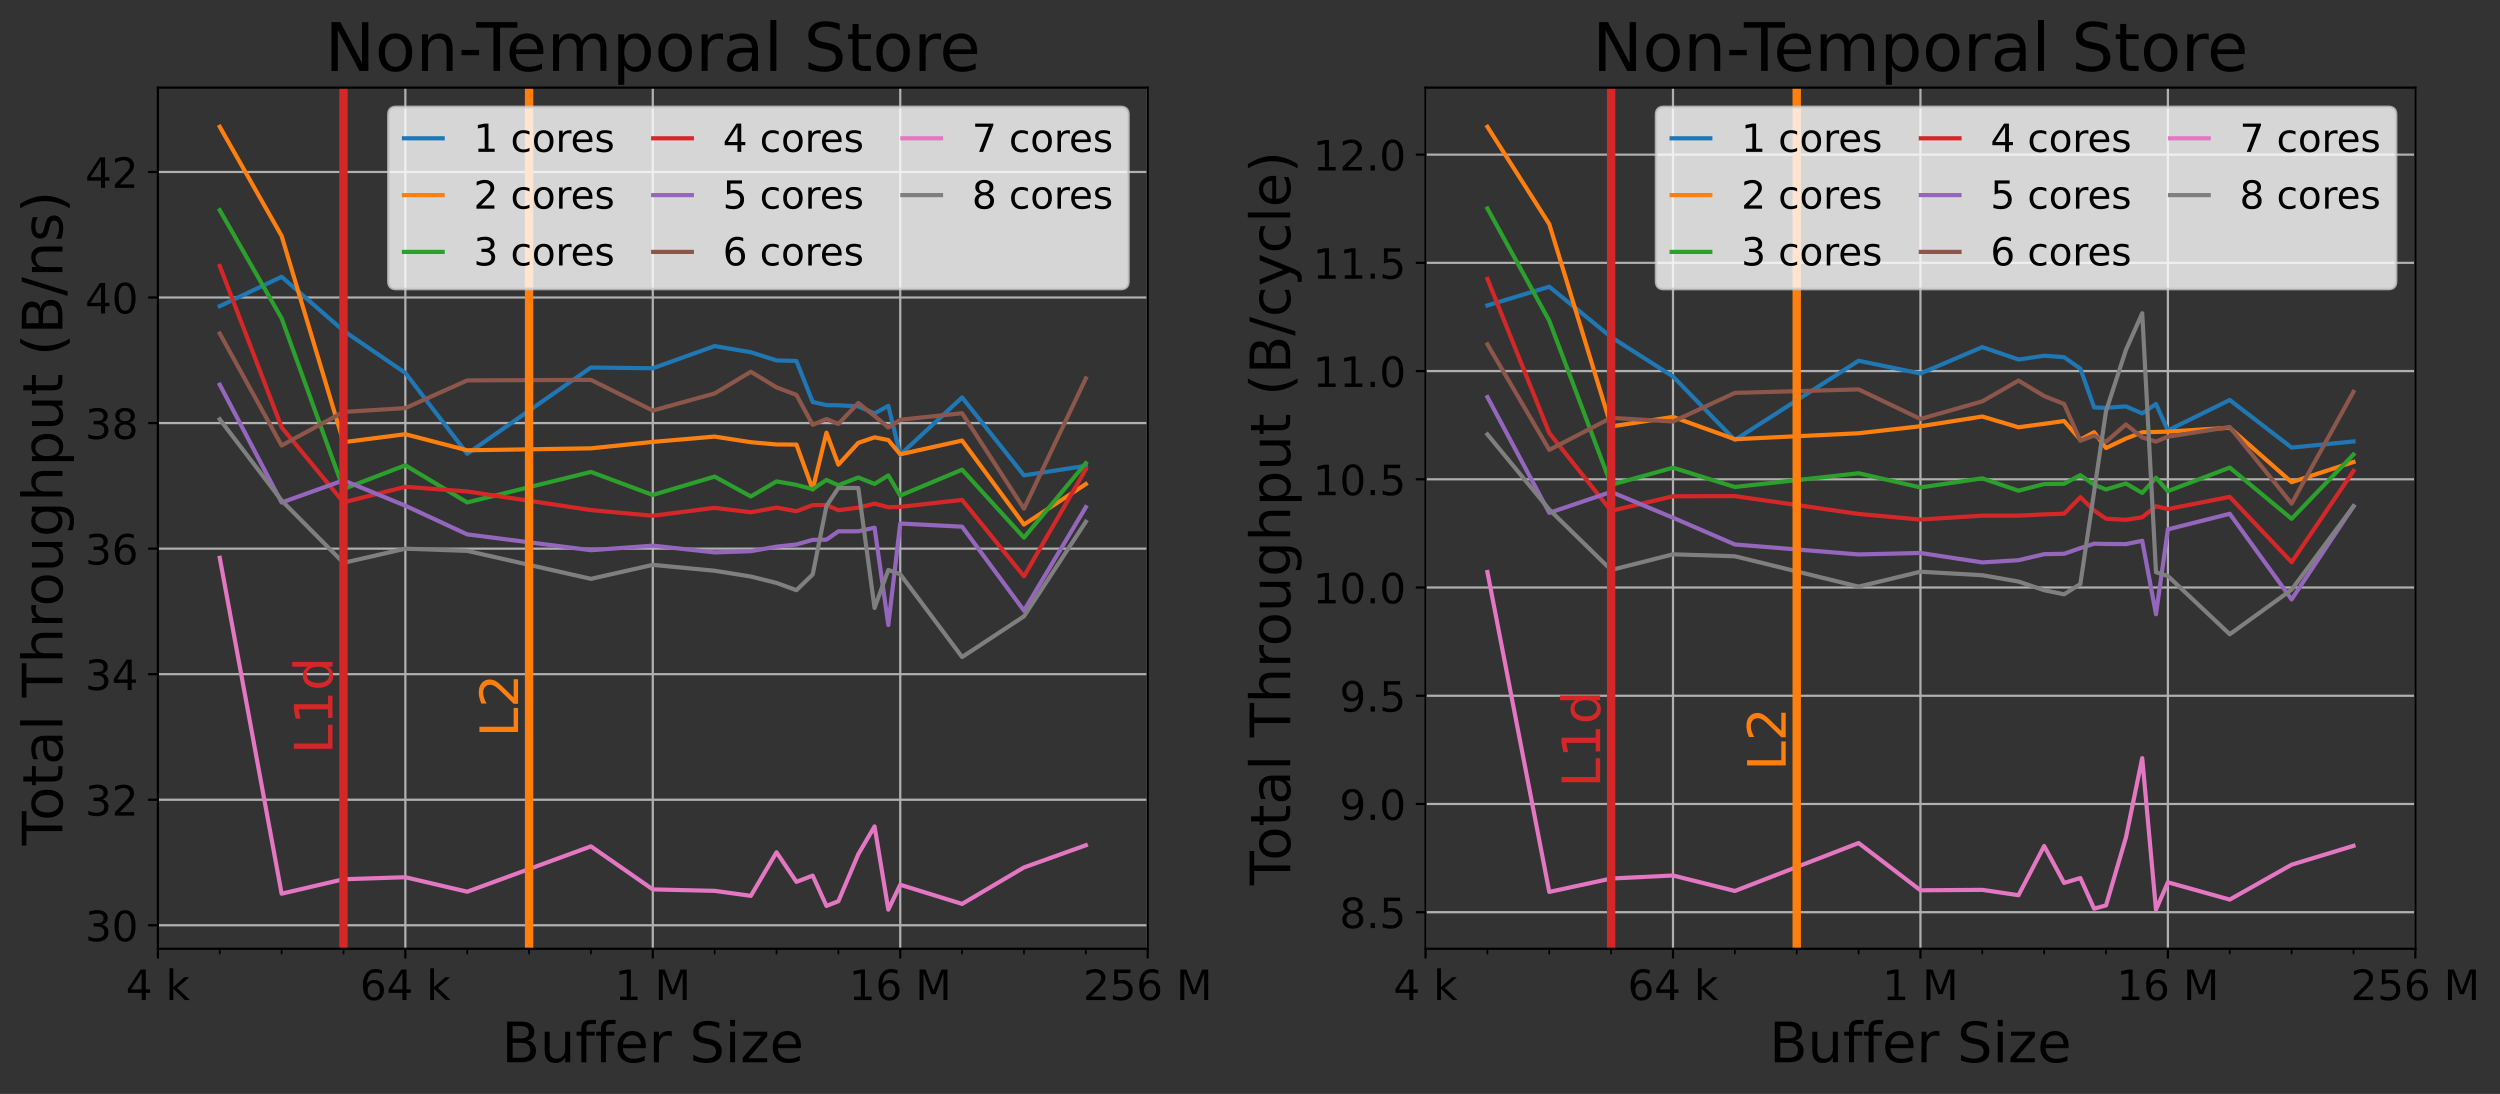 <?xml version="1.0" encoding="utf-8" standalone="no"?>
<!DOCTYPE svg PUBLIC "-//W3C//DTD SVG 1.1//EN"
  "http://www.w3.org/Graphics/SVG/1.1/DTD/svg11.dtd">
<!-- Created with matplotlib (https://matplotlib.org/) -->
<svg height="392.43pt" version="1.1" viewBox="0 0 896.844 392.43" width="896.844pt" xmlns="http://www.w3.org/2000/svg" xmlns:xlink="http://www.w3.org/1999/xlink">
 <rect x="0" y="0" width="896.844" height="392.43" fill="#333333" stroke="none"/>
 <defs>
  <style type="text/css">*{stroke-linecap:butt;stroke-linejoin:round;}</style>
 </defs>
 <g id="figure_1">
  <g id="patch_1">
   <path d="M 0 392.43 
L 896.844 392.43 
L 896.844 0 
L 0 0 
z
" style="fill:none;"/>
  </g>
  <g id="axes_1">
   <g id="patch_2">
    <path d="M 56.644 340.356 
L 411.719 340.356 
L 411.719 31.436 
L 56.644 31.436 
z
" style="fill:none;"/>
   </g>
   <g id="matplotlib.axis_1">
    <g id="xtick_1">
     <g id="line2d_1">
      <path clip-path="url(#p22fa49d873)" d="M 56.644 340.356 
L 56.644 31.436 
" style="fill:none;stroke:#b0b0b0;stroke-linecap:square;stroke-width:0.8;"/>
     </g>
     <g id="line2d_2">
      <defs>
       <path d="M 0 0 
L 0 3.5 
" id="m005f0a59be" style="stroke:#000000;stroke-width:0.8;"/>
      </defs>
      <g>
       <use style="stroke:#000000;stroke-width:0.8;" x="56.644" xlink:href="#m005f0a59be" y="340.356"/>
      </g>
     </g>
     <g id="text_1">
      <!-- 4 k -->
      <g transform="translate(45.145 358.754)scale(0.15 -0.15)">
       <defs>
        <path d="M 37.797 64.312 
L 12.891 25.391 
L 37.797 25.391 
z
M 35.203 72.906 
L 47.609 72.906 
L 47.609 25.391 
L 58.016 25.391 
L 58.016 17.188 
L 47.609 17.188 
L 47.609 0 
L 37.797 0 
L 37.797 17.188 
L 4.891 17.188 
L 4.891 26.703 
z
" id="DejaVuSans-52"/>
        <path id="DejaVuSans-32"/>
        <path d="M 9.078 75.984 
L 18.109 75.984 
L 18.109 31.109 
L 44.922 54.688 
L 56.391 54.688 
L 27.391 29.109 
L 57.625 0 
L 45.906 0 
L 18.109 26.703 
L 18.109 0 
L 9.078 0 
z
" id="DejaVuSans-107"/>
       </defs>
       <use xlink:href="#DejaVuSans-52"/>
       <use x="63.623" xlink:href="#DejaVuSans-32"/>
       <use x="95.41" xlink:href="#DejaVuSans-107"/>
      </g>
     </g>
    </g>
    <g id="xtick_2">
     <g id="line2d_3">
      <path clip-path="url(#p22fa49d873)" d="M 145.412 340.356 
L 145.412 31.436 
" style="fill:none;stroke:#b0b0b0;stroke-linecap:square;stroke-width:0.8;"/>
     </g>
     <g id="line2d_4">
      <g>
       <use style="stroke:#000000;stroke-width:0.8;" x="145.412" xlink:href="#m005f0a59be" y="340.356"/>
      </g>
     </g>
     <g id="text_2">
      <!-- 64 k -->
      <g transform="translate(129.142 358.754)scale(0.15 -0.15)">
       <defs>
        <path d="M 33.016 40.375 
Q 26.375 40.375 22.484 35.828 
Q 18.609 31.297 18.609 23.391 
Q 18.609 15.531 22.484 10.953 
Q 26.375 6.391 33.016 6.391 
Q 39.656 6.391 43.531 10.953 
Q 47.406 15.531 47.406 23.391 
Q 47.406 31.297 43.531 35.828 
Q 39.656 40.375 33.016 40.375 
z
M 52.594 71.297 
L 52.594 62.312 
Q 48.875 64.062 45.094 64.984 
Q 41.312 65.922 37.594 65.922 
Q 27.828 65.922 22.672 59.328 
Q 17.531 52.734 16.797 39.406 
Q 19.672 43.656 24.016 45.922 
Q 28.375 48.188 33.594 48.188 
Q 44.578 48.188 50.953 41.516 
Q 57.328 34.859 57.328 23.391 
Q 57.328 12.156 50.688 5.359 
Q 44.047 -1.422 33.016 -1.422 
Q 20.359 -1.422 13.672 8.266 
Q 6.984 17.969 6.984 36.375 
Q 6.984 53.656 15.188 63.938 
Q 23.391 74.219 37.203 74.219 
Q 40.922 74.219 44.703 73.484 
Q 48.484 72.75 52.594 71.297 
z
" id="DejaVuSans-54"/>
       </defs>
       <use xlink:href="#DejaVuSans-54"/>
       <use x="63.623" xlink:href="#DejaVuSans-52"/>
       <use x="127.246" xlink:href="#DejaVuSans-32"/>
       <use x="159.033" xlink:href="#DejaVuSans-107"/>
      </g>
     </g>
    </g>
    <g id="xtick_3">
     <g id="line2d_5">
      <path clip-path="url(#p22fa49d873)" d="M 234.181 340.356 
L 234.181 31.436 
" style="fill:none;stroke:#b0b0b0;stroke-linecap:square;stroke-width:0.8;"/>
     </g>
     <g id="line2d_6">
      <g>
       <use style="stroke:#000000;stroke-width:0.8;" x="234.181" xlink:href="#m005f0a59be" y="340.356"/>
      </g>
     </g>
     <g id="text_3">
      <!-- 1 M -->
      <g transform="translate(220.555 358.754)scale(0.15 -0.15)">
       <defs>
        <path d="M 12.406 8.297 
L 28.516 8.297 
L 28.516 63.922 
L 10.984 60.406 
L 10.984 69.391 
L 28.422 72.906 
L 38.281 72.906 
L 38.281 8.297 
L 54.391 8.297 
L 54.391 0 
L 12.406 0 
z
" id="DejaVuSans-49"/>
        <path d="M 9.812 72.906 
L 24.516 72.906 
L 43.109 23.297 
L 61.812 72.906 
L 76.516 72.906 
L 76.516 0 
L 66.891 0 
L 66.891 64.016 
L 48.094 14.016 
L 38.188 14.016 
L 19.391 64.016 
L 19.391 0 
L 9.812 0 
z
" id="DejaVuSans-77"/>
       </defs>
       <use xlink:href="#DejaVuSans-49"/>
       <use x="63.623" xlink:href="#DejaVuSans-32"/>
       <use x="95.41" xlink:href="#DejaVuSans-77"/>
      </g>
     </g>
    </g>
    <g id="xtick_4">
     <g id="line2d_7">
      <path clip-path="url(#p22fa49d873)" d="M 322.95 340.356 
L 322.95 31.436 
" style="fill:none;stroke:#b0b0b0;stroke-linecap:square;stroke-width:0.8;"/>
     </g>
     <g id="line2d_8">
      <g>
       <use style="stroke:#000000;stroke-width:0.8;" x="322.95" xlink:href="#m005f0a59be" y="340.356"/>
      </g>
     </g>
     <g id="text_4">
      <!-- 16 M -->
      <g transform="translate(304.552 358.754)scale(0.15 -0.15)">
       <use xlink:href="#DejaVuSans-49"/>
       <use x="63.623" xlink:href="#DejaVuSans-54"/>
       <use x="127.246" xlink:href="#DejaVuSans-32"/>
       <use x="159.033" xlink:href="#DejaVuSans-77"/>
      </g>
     </g>
    </g>
    <g id="xtick_5">
     <g id="line2d_9">
      <path clip-path="url(#p22fa49d873)" d="M 411.719 340.356 
L 411.719 31.436 
" style="fill:none;stroke:#b0b0b0;stroke-linecap:square;stroke-width:0.8;"/>
     </g>
     <g id="line2d_10">
      <g>
       <use style="stroke:#000000;stroke-width:0.8;" x="411.719" xlink:href="#m005f0a59be" y="340.356"/>
      </g>
     </g>
     <g id="text_5">
      <!-- 256 M -->
      <g transform="translate(388.548 358.754)scale(0.15 -0.15)">
       <defs>
        <path d="M 19.188 8.297 
L 53.609 8.297 
L 53.609 0 
L 7.328 0 
L 7.328 8.297 
Q 12.938 14.109 22.625 23.891 
Q 32.328 33.688 34.812 36.531 
Q 39.547 41.844 41.422 45.531 
Q 43.312 49.219 43.312 52.781 
Q 43.312 58.594 39.234 62.25 
Q 35.156 65.922 28.609 65.922 
Q 23.969 65.922 18.812 64.312 
Q 13.672 62.703 7.812 59.422 
L 7.812 69.391 
Q 13.766 71.781 18.938 73 
Q 24.125 74.219 28.422 74.219 
Q 39.75 74.219 46.484 68.547 
Q 53.219 62.891 53.219 53.422 
Q 53.219 48.922 51.531 44.891 
Q 49.859 40.875 45.406 35.406 
Q 44.188 33.984 37.641 27.219 
Q 31.109 20.453 19.188 8.297 
z
" id="DejaVuSans-50"/>
        <path d="M 10.797 72.906 
L 49.516 72.906 
L 49.516 64.594 
L 19.828 64.594 
L 19.828 46.734 
Q 21.969 47.469 24.109 47.828 
Q 26.266 48.188 28.422 48.188 
Q 40.625 48.188 47.75 41.5 
Q 54.891 34.812 54.891 23.391 
Q 54.891 11.625 47.562 5.094 
Q 40.234 -1.422 26.906 -1.422 
Q 22.312 -1.422 17.547 -0.641 
Q 12.797 0.141 7.719 1.703 
L 7.719 11.625 
Q 12.109 9.234 16.797 8.062 
Q 21.484 6.891 26.703 6.891 
Q 35.156 6.891 40.078 11.328 
Q 45.016 15.766 45.016 23.391 
Q 45.016 31 40.078 35.438 
Q 35.156 39.891 26.703 39.891 
Q 22.75 39.891 18.812 39.016 
Q 14.891 38.141 10.797 36.281 
z
" id="DejaVuSans-53"/>
       </defs>
       <use xlink:href="#DejaVuSans-50"/>
       <use x="63.623" xlink:href="#DejaVuSans-53"/>
       <use x="127.246" xlink:href="#DejaVuSans-54"/>
       <use x="190.869" xlink:href="#DejaVuSans-32"/>
       <use x="222.656" xlink:href="#DejaVuSans-77"/>
      </g>
     </g>
    </g>
    <g id="xtick_6">
     <g id="line2d_11">
      <defs>
       <path d="M 0 0 
L 0 2 
" id="m6449f80ab4" style="stroke:#000000;stroke-width:0.6;"/>
      </defs>
      <g>
       <use style="stroke:#000000;stroke-width:0.6;" x="78.836" xlink:href="#m6449f80ab4" y="340.356"/>
      </g>
     </g>
    </g>
    <g id="xtick_7">
     <g id="line2d_12">
      <g>
       <use style="stroke:#000000;stroke-width:0.6;" x="101.028" xlink:href="#m6449f80ab4" y="340.356"/>
      </g>
     </g>
    </g>
    <g id="xtick_8">
     <g id="line2d_13">
      <g>
       <use style="stroke:#000000;stroke-width:0.6;" x="123.22" xlink:href="#m6449f80ab4" y="340.356"/>
      </g>
     </g>
    </g>
    <g id="xtick_9">
     <g id="line2d_14">
      <g>
       <use style="stroke:#000000;stroke-width:0.6;" x="167.605" xlink:href="#m6449f80ab4" y="340.356"/>
      </g>
     </g>
    </g>
    <g id="xtick_10">
     <g id="line2d_15">
      <g>
       <use style="stroke:#000000;stroke-width:0.6;" x="189.797" xlink:href="#m6449f80ab4" y="340.356"/>
      </g>
     </g>
    </g>
    <g id="xtick_11">
     <g id="line2d_16">
      <g>
       <use style="stroke:#000000;stroke-width:0.6;" x="211.989" xlink:href="#m6449f80ab4" y="340.356"/>
      </g>
     </g>
    </g>
    <g id="xtick_12">
     <g id="line2d_17">
      <g>
       <use style="stroke:#000000;stroke-width:0.6;" x="256.373" xlink:href="#m6449f80ab4" y="340.356"/>
      </g>
     </g>
    </g>
    <g id="xtick_13">
     <g id="line2d_18">
      <g>
       <use style="stroke:#000000;stroke-width:0.6;" x="278.566" xlink:href="#m6449f80ab4" y="340.356"/>
      </g>
     </g>
    </g>
    <g id="xtick_14">
     <g id="line2d_19">
      <g>
       <use style="stroke:#000000;stroke-width:0.6;" x="300.758" xlink:href="#m6449f80ab4" y="340.356"/>
      </g>
     </g>
    </g>
    <g id="xtick_15">
     <g id="line2d_20">
      <g>
       <use style="stroke:#000000;stroke-width:0.6;" x="345.142" xlink:href="#m6449f80ab4" y="340.356"/>
      </g>
     </g>
    </g>
    <g id="xtick_16">
     <g id="line2d_21">
      <g>
       <use style="stroke:#000000;stroke-width:0.6;" x="367.334" xlink:href="#m6449f80ab4" y="340.356"/>
      </g>
     </g>
    </g>
    <g id="xtick_17">
     <g id="line2d_22">
      <g>
       <use style="stroke:#000000;stroke-width:0.6;" x="389.527" xlink:href="#m6449f80ab4" y="340.356"/>
      </g>
     </g>
    </g>
    <g id="text_6">
     <!-- Buffer Size -->
     <g transform="translate(179.972 381.07)scale(0.2 -0.2)">
      <defs>
       <path d="M 19.672 34.812 
L 19.672 8.109 
L 35.5 8.109 
Q 43.453 8.109 47.281 11.406 
Q 51.125 14.703 51.125 21.484 
Q 51.125 28.328 47.281 31.562 
Q 43.453 34.812 35.5 34.812 
z
M 19.672 64.797 
L 19.672 42.828 
L 34.281 42.828 
Q 41.5 42.828 45.031 45.531 
Q 48.578 48.25 48.578 53.812 
Q 48.578 59.328 45.031 62.062 
Q 41.5 64.797 34.281 64.797 
z
M 9.812 72.906 
L 35.016 72.906 
Q 46.297 72.906 52.391 68.219 
Q 58.5 63.531 58.5 54.891 
Q 58.5 48.188 55.375 44.234 
Q 52.25 40.281 46.188 39.312 
Q 53.469 37.75 57.5 32.781 
Q 61.531 27.828 61.531 20.406 
Q 61.531 10.641 54.891 5.312 
Q 48.25 0 35.984 0 
L 9.812 0 
z
" id="DejaVuSans-66"/>
       <path d="M 8.5 21.578 
L 8.5 54.688 
L 17.484 54.688 
L 17.484 21.922 
Q 17.484 14.156 20.5 10.266 
Q 23.531 6.391 29.594 6.391 
Q 36.859 6.391 41.078 11.031 
Q 45.312 15.672 45.312 23.688 
L 45.312 54.688 
L 54.297 54.688 
L 54.297 0 
L 45.312 0 
L 45.312 8.406 
Q 42.047 3.422 37.719 1 
Q 33.406 -1.422 27.688 -1.422 
Q 18.266 -1.422 13.375 4.438 
Q 8.5 10.297 8.5 21.578 
z
M 31.109 56 
z
" id="DejaVuSans-117"/>
       <path d="M 37.109 75.984 
L 37.109 68.5 
L 28.516 68.5 
Q 23.688 68.5 21.797 66.547 
Q 19.922 64.594 19.922 59.516 
L 19.922 54.688 
L 34.719 54.688 
L 34.719 47.703 
L 19.922 47.703 
L 19.922 0 
L 10.891 0 
L 10.891 47.703 
L 2.297 47.703 
L 2.297 54.688 
L 10.891 54.688 
L 10.891 58.5 
Q 10.891 67.625 15.141 71.797 
Q 19.391 75.984 28.609 75.984 
z
" id="DejaVuSans-102"/>
       <path d="M 56.203 29.594 
L 56.203 25.203 
L 14.891 25.203 
Q 15.484 15.922 20.484 11.062 
Q 25.484 6.203 34.422 6.203 
Q 39.594 6.203 44.453 7.469 
Q 49.312 8.734 54.109 11.281 
L 54.109 2.781 
Q 49.266 0.734 44.188 -0.344 
Q 39.109 -1.422 33.891 -1.422 
Q 20.797 -1.422 13.156 6.188 
Q 5.516 13.812 5.516 26.812 
Q 5.516 40.234 12.766 48.109 
Q 20.016 56 32.328 56 
Q 43.359 56 49.781 48.891 
Q 56.203 41.797 56.203 29.594 
z
M 47.219 32.234 
Q 47.125 39.594 43.094 43.984 
Q 39.062 48.391 32.422 48.391 
Q 24.906 48.391 20.391 44.141 
Q 15.875 39.891 15.188 32.172 
z
" id="DejaVuSans-101"/>
       <path d="M 41.109 46.297 
Q 39.594 47.172 37.812 47.578 
Q 36.031 48 33.891 48 
Q 26.266 48 22.188 43.047 
Q 18.109 38.094 18.109 28.812 
L 18.109 0 
L 9.078 0 
L 9.078 54.688 
L 18.109 54.688 
L 18.109 46.188 
Q 20.953 51.172 25.484 53.578 
Q 30.031 56 36.531 56 
Q 37.453 56 38.578 55.875 
Q 39.703 55.766 41.062 55.516 
z
" id="DejaVuSans-114"/>
       <path d="M 53.516 70.516 
L 53.516 60.891 
Q 47.906 63.578 42.922 64.891 
Q 37.938 66.219 33.297 66.219 
Q 25.25 66.219 20.875 63.094 
Q 16.5 59.969 16.5 54.203 
Q 16.5 49.359 19.406 46.891 
Q 22.312 44.438 30.422 42.922 
L 36.375 41.703 
Q 47.406 39.594 52.656 34.297 
Q 57.906 29 57.906 20.125 
Q 57.906 9.516 50.797 4.047 
Q 43.703 -1.422 29.984 -1.422 
Q 24.812 -1.422 18.969 -0.25 
Q 13.141 0.922 6.891 3.219 
L 6.891 13.375 
Q 12.891 10.016 18.656 8.297 
Q 24.422 6.594 29.984 6.594 
Q 38.422 6.594 43.016 9.906 
Q 47.609 13.234 47.609 19.391 
Q 47.609 24.75 44.312 27.781 
Q 41.016 30.812 33.5 32.328 
L 27.484 33.5 
Q 16.453 35.688 11.516 40.375 
Q 6.594 45.062 6.594 53.422 
Q 6.594 63.094 13.406 68.656 
Q 20.219 74.219 32.172 74.219 
Q 37.312 74.219 42.625 73.281 
Q 47.953 72.359 53.516 70.516 
z
" id="DejaVuSans-83"/>
       <path d="M 9.422 54.688 
L 18.406 54.688 
L 18.406 0 
L 9.422 0 
z
M 9.422 75.984 
L 18.406 75.984 
L 18.406 64.594 
L 9.422 64.594 
z
" id="DejaVuSans-105"/>
       <path d="M 5.516 54.688 
L 48.188 54.688 
L 48.188 46.484 
L 14.406 7.172 
L 48.188 7.172 
L 48.188 0 
L 4.297 0 
L 4.297 8.203 
L 38.094 47.516 
L 5.516 47.516 
z
" id="DejaVuSans-122"/>
      </defs>
      <use xlink:href="#DejaVuSans-66"/>
      <use x="68.604" xlink:href="#DejaVuSans-117"/>
      <use x="131.982" xlink:href="#DejaVuSans-102"/>
      <use x="167.188" xlink:href="#DejaVuSans-102"/>
      <use x="202.393" xlink:href="#DejaVuSans-101"/>
      <use x="263.916" xlink:href="#DejaVuSans-114"/>
      <use x="305.029" xlink:href="#DejaVuSans-32"/>
      <use x="336.816" xlink:href="#DejaVuSans-83"/>
      <use x="400.293" xlink:href="#DejaVuSans-105"/>
      <use x="428.076" xlink:href="#DejaVuSans-122"/>
      <use x="480.566" xlink:href="#DejaVuSans-101"/>
     </g>
    </g>
   </g>
   <g id="matplotlib.axis_2">
    <g id="ytick_1">
     <g id="line2d_23">
      <path clip-path="url(#p22fa49d873)" d="M 56.644 331.93 
L 411.719 331.93 
" style="fill:none;stroke:#b0b0b0;stroke-linecap:square;stroke-width:0.8;"/>
     </g>
     <g id="line2d_24">
      <defs>
       <path d="M 0 0 
L -3.5 0 
" id="mc3ce260a5b" style="stroke:#000000;stroke-width:0.8;"/>
      </defs>
      <g>
       <use style="stroke:#000000;stroke-width:0.8;" x="56.644" xlink:href="#mc3ce260a5b" y="331.93"/>
      </g>
     </g>
     <g id="text_7">
      <!-- 30 -->
      <g transform="translate(30.556 337.629)scale(0.15 -0.15)">
       <defs>
        <path d="M 40.578 39.312 
Q 47.656 37.797 51.625 33 
Q 55.609 28.219 55.609 21.188 
Q 55.609 10.406 48.188 4.484 
Q 40.766 -1.422 27.094 -1.422 
Q 22.516 -1.422 17.656 -0.516 
Q 12.797 0.391 7.625 2.203 
L 7.625 11.719 
Q 11.719 9.328 16.594 8.109 
Q 21.484 6.891 26.812 6.891 
Q 36.078 6.891 40.938 10.547 
Q 45.797 14.203 45.797 21.188 
Q 45.797 27.641 41.281 31.266 
Q 36.766 34.906 28.719 34.906 
L 20.219 34.906 
L 20.219 43.016 
L 29.109 43.016 
Q 36.375 43.016 40.234 45.922 
Q 44.094 48.828 44.094 54.297 
Q 44.094 59.906 40.109 62.906 
Q 36.141 65.922 28.719 65.922 
Q 24.656 65.922 20.016 65.031 
Q 15.375 64.156 9.812 62.312 
L 9.812 71.094 
Q 15.438 72.656 20.344 73.438 
Q 25.25 74.219 29.594 74.219 
Q 40.828 74.219 47.359 69.109 
Q 53.906 64.016 53.906 55.328 
Q 53.906 49.266 50.438 45.094 
Q 46.969 40.922 40.578 39.312 
z
" id="DejaVuSans-51"/>
        <path d="M 31.781 66.406 
Q 24.172 66.406 20.328 58.906 
Q 16.5 51.422 16.5 36.375 
Q 16.5 21.391 20.328 13.891 
Q 24.172 6.391 31.781 6.391 
Q 39.453 6.391 43.281 13.891 
Q 47.125 21.391 47.125 36.375 
Q 47.125 51.422 43.281 58.906 
Q 39.453 66.406 31.781 66.406 
z
M 31.781 74.219 
Q 44.047 74.219 50.516 64.516 
Q 56.984 54.828 56.984 36.375 
Q 56.984 17.969 50.516 8.266 
Q 44.047 -1.422 31.781 -1.422 
Q 19.531 -1.422 13.062 8.266 
Q 6.594 17.969 6.594 36.375 
Q 6.594 54.828 13.062 64.516 
Q 19.531 74.219 31.781 74.219 
z
" id="DejaVuSans-48"/>
       </defs>
       <use xlink:href="#DejaVuSans-51"/>
       <use x="63.623" xlink:href="#DejaVuSans-48"/>
      </g>
     </g>
    </g>
    <g id="ytick_2">
     <g id="line2d_25">
      <path clip-path="url(#p22fa49d873)" d="M 56.644 286.89 
L 411.719 286.89 
" style="fill:none;stroke:#b0b0b0;stroke-linecap:square;stroke-width:0.8;"/>
     </g>
     <g id="line2d_26">
      <g>
       <use style="stroke:#000000;stroke-width:0.8;" x="56.644" xlink:href="#mc3ce260a5b" y="286.89"/>
      </g>
     </g>
     <g id="text_8">
      <!-- 32 -->
      <g transform="translate(30.556 292.589)scale(0.15 -0.15)">
       <use xlink:href="#DejaVuSans-51"/>
       <use x="63.623" xlink:href="#DejaVuSans-50"/>
      </g>
     </g>
    </g>
    <g id="ytick_3">
     <g id="line2d_27">
      <path clip-path="url(#p22fa49d873)" d="M 56.644 241.849 
L 411.719 241.849 
" style="fill:none;stroke:#b0b0b0;stroke-linecap:square;stroke-width:0.8;"/>
     </g>
     <g id="line2d_28">
      <g>
       <use style="stroke:#000000;stroke-width:0.8;" x="56.644" xlink:href="#mc3ce260a5b" y="241.849"/>
      </g>
     </g>
     <g id="text_9">
      <!-- 34 -->
      <g transform="translate(30.556 247.548)scale(0.15 -0.15)">
       <use xlink:href="#DejaVuSans-51"/>
       <use x="63.623" xlink:href="#DejaVuSans-52"/>
      </g>
     </g>
    </g>
    <g id="ytick_4">
     <g id="line2d_29">
      <path clip-path="url(#p22fa49d873)" d="M 56.644 196.809 
L 411.719 196.809 
" style="fill:none;stroke:#b0b0b0;stroke-linecap:square;stroke-width:0.8;"/>
     </g>
     <g id="line2d_30">
      <g>
       <use style="stroke:#000000;stroke-width:0.8;" x="56.644" xlink:href="#mc3ce260a5b" y="196.809"/>
      </g>
     </g>
     <g id="text_10">
      <!-- 36 -->
      <g transform="translate(30.556 202.508)scale(0.15 -0.15)">
       <use xlink:href="#DejaVuSans-51"/>
       <use x="63.623" xlink:href="#DejaVuSans-54"/>
      </g>
     </g>
    </g>
    <g id="ytick_5">
     <g id="line2d_31">
      <path clip-path="url(#p22fa49d873)" d="M 56.644 151.768 
L 411.719 151.768 
" style="fill:none;stroke:#b0b0b0;stroke-linecap:square;stroke-width:0.8;"/>
     </g>
     <g id="line2d_32">
      <g>
       <use style="stroke:#000000;stroke-width:0.8;" x="56.644" xlink:href="#mc3ce260a5b" y="151.768"/>
      </g>
     </g>
     <g id="text_11">
      <!-- 38 -->
      <g transform="translate(30.556 157.467)scale(0.15 -0.15)">
       <defs>
        <path d="M 31.781 34.625 
Q 24.75 34.625 20.719 30.859 
Q 16.703 27.094 16.703 20.516 
Q 16.703 13.922 20.719 10.156 
Q 24.75 6.391 31.781 6.391 
Q 38.812 6.391 42.859 10.172 
Q 46.922 13.969 46.922 20.516 
Q 46.922 27.094 42.891 30.859 
Q 38.875 34.625 31.781 34.625 
z
M 21.922 38.812 
Q 15.578 40.375 12.031 44.719 
Q 8.5 49.078 8.5 55.328 
Q 8.5 64.062 14.719 69.141 
Q 20.953 74.219 31.781 74.219 
Q 42.672 74.219 48.875 69.141 
Q 55.078 64.062 55.078 55.328 
Q 55.078 49.078 51.531 44.719 
Q 48 40.375 41.703 38.812 
Q 48.828 37.156 52.797 32.312 
Q 56.781 27.484 56.781 20.516 
Q 56.781 9.906 50.312 4.234 
Q 43.844 -1.422 31.781 -1.422 
Q 19.734 -1.422 13.25 4.234 
Q 6.781 9.906 6.781 20.516 
Q 6.781 27.484 10.781 32.312 
Q 14.797 37.156 21.922 38.812 
z
M 18.312 54.391 
Q 18.312 48.734 21.844 45.562 
Q 25.391 42.391 31.781 42.391 
Q 38.141 42.391 41.719 45.562 
Q 45.312 48.734 45.312 54.391 
Q 45.312 60.062 41.719 63.234 
Q 38.141 66.406 31.781 66.406 
Q 25.391 66.406 21.844 63.234 
Q 18.312 60.062 18.312 54.391 
z
" id="DejaVuSans-56"/>
       </defs>
       <use xlink:href="#DejaVuSans-51"/>
       <use x="63.623" xlink:href="#DejaVuSans-56"/>
      </g>
     </g>
    </g>
    <g id="ytick_6">
     <g id="line2d_33">
      <path clip-path="url(#p22fa49d873)" d="M 56.644 106.728 
L 411.719 106.728 
" style="fill:none;stroke:#b0b0b0;stroke-linecap:square;stroke-width:0.8;"/>
     </g>
     <g id="line2d_34">
      <g>
       <use style="stroke:#000000;stroke-width:0.8;" x="56.644" xlink:href="#mc3ce260a5b" y="106.728"/>
      </g>
     </g>
     <g id="text_12">
      <!-- 40 -->
      <g transform="translate(30.556 112.426)scale(0.15 -0.15)">
       <use xlink:href="#DejaVuSans-52"/>
       <use x="63.623" xlink:href="#DejaVuSans-48"/>
      </g>
     </g>
    </g>
    <g id="ytick_7">
     <g id="line2d_35">
      <path clip-path="url(#p22fa49d873)" d="M 56.644 61.687 
L 411.719 61.687 
" style="fill:none;stroke:#b0b0b0;stroke-linecap:square;stroke-width:0.8;"/>
     </g>
     <g id="line2d_36">
      <g>
       <use style="stroke:#000000;stroke-width:0.8;" x="56.644" xlink:href="#mc3ce260a5b" y="61.687"/>
      </g>
     </g>
     <g id="text_13">
      <!-- 42 -->
      <g transform="translate(30.556 67.386)scale(0.15 -0.15)">
       <use xlink:href="#DejaVuSans-52"/>
       <use x="63.623" xlink:href="#DejaVuSans-50"/>
      </g>
     </g>
    </g>
    <g id="text_14">
     <!-- Total Throughput (B/ns) -->
     <g transform="translate(22.397 303.265)rotate(-90)scale(0.2 -0.2)">
      <defs>
       <path d="M -0.297 72.906 
L 61.375 72.906 
L 61.375 64.594 
L 35.5 64.594 
L 35.5 0 
L 25.594 0 
L 25.594 64.594 
L -0.297 64.594 
z
" id="DejaVuSans-84"/>
       <path d="M 30.609 48.391 
Q 23.391 48.391 19.188 42.75 
Q 14.984 37.109 14.984 27.297 
Q 14.984 17.484 19.156 11.844 
Q 23.344 6.203 30.609 6.203 
Q 37.797 6.203 41.984 11.859 
Q 46.188 17.531 46.188 27.297 
Q 46.188 37.016 41.984 42.703 
Q 37.797 48.391 30.609 48.391 
z
M 30.609 56 
Q 42.328 56 49.016 48.375 
Q 55.719 40.766 55.719 27.297 
Q 55.719 13.875 49.016 6.219 
Q 42.328 -1.422 30.609 -1.422 
Q 18.844 -1.422 12.172 6.219 
Q 5.516 13.875 5.516 27.297 
Q 5.516 40.766 12.172 48.375 
Q 18.844 56 30.609 56 
z
" id="DejaVuSans-111"/>
       <path d="M 18.312 70.219 
L 18.312 54.688 
L 36.812 54.688 
L 36.812 47.703 
L 18.312 47.703 
L 18.312 18.016 
Q 18.312 11.328 20.141 9.422 
Q 21.969 7.516 27.594 7.516 
L 36.812 7.516 
L 36.812 0 
L 27.594 0 
Q 17.188 0 13.234 3.875 
Q 9.281 7.766 9.281 18.016 
L 9.281 47.703 
L 2.688 47.703 
L 2.688 54.688 
L 9.281 54.688 
L 9.281 70.219 
z
" id="DejaVuSans-116"/>
       <path d="M 34.281 27.484 
Q 23.391 27.484 19.188 25 
Q 14.984 22.516 14.984 16.5 
Q 14.984 11.719 18.141 8.906 
Q 21.297 6.109 26.703 6.109 
Q 34.188 6.109 38.703 11.406 
Q 43.219 16.703 43.219 25.484 
L 43.219 27.484 
z
M 52.203 31.203 
L 52.203 0 
L 43.219 0 
L 43.219 8.297 
Q 40.141 3.328 35.547 0.953 
Q 30.953 -1.422 24.312 -1.422 
Q 15.922 -1.422 10.953 3.297 
Q 6 8.016 6 15.922 
Q 6 25.141 12.172 29.828 
Q 18.359 34.516 30.609 34.516 
L 43.219 34.516 
L 43.219 35.406 
Q 43.219 41.609 39.141 45 
Q 35.062 48.391 27.688 48.391 
Q 23 48.391 18.547 47.266 
Q 14.109 46.141 10.016 43.891 
L 10.016 52.203 
Q 14.938 54.109 19.578 55.047 
Q 24.219 56 28.609 56 
Q 40.484 56 46.344 49.844 
Q 52.203 43.703 52.203 31.203 
z
" id="DejaVuSans-97"/>
       <path d="M 9.422 75.984 
L 18.406 75.984 
L 18.406 0 
L 9.422 0 
z
" id="DejaVuSans-108"/>
       <path d="M 54.891 33.016 
L 54.891 0 
L 45.906 0 
L 45.906 32.719 
Q 45.906 40.484 42.875 44.328 
Q 39.844 48.188 33.797 48.188 
Q 26.516 48.188 22.312 43.547 
Q 18.109 38.922 18.109 30.906 
L 18.109 0 
L 9.078 0 
L 9.078 75.984 
L 18.109 75.984 
L 18.109 46.188 
Q 21.344 51.125 25.703 53.562 
Q 30.078 56 35.797 56 
Q 45.219 56 50.047 50.172 
Q 54.891 44.344 54.891 33.016 
z
" id="DejaVuSans-104"/>
       <path d="M 45.406 27.984 
Q 45.406 37.75 41.375 43.109 
Q 37.359 48.484 30.078 48.484 
Q 22.859 48.484 18.828 43.109 
Q 14.797 37.75 14.797 27.984 
Q 14.797 18.266 18.828 12.891 
Q 22.859 7.516 30.078 7.516 
Q 37.359 7.516 41.375 12.891 
Q 45.406 18.266 45.406 27.984 
z
M 54.391 6.781 
Q 54.391 -7.172 48.188 -13.984 
Q 42 -20.797 29.203 -20.797 
Q 24.469 -20.797 20.266 -20.094 
Q 16.062 -19.391 12.109 -17.922 
L 12.109 -9.188 
Q 16.062 -11.328 19.922 -12.344 
Q 23.781 -13.375 27.781 -13.375 
Q 36.625 -13.375 41.016 -8.766 
Q 45.406 -4.156 45.406 5.172 
L 45.406 9.625 
Q 42.625 4.781 38.281 2.391 
Q 33.938 0 27.875 0 
Q 17.828 0 11.672 7.656 
Q 5.516 15.328 5.516 27.984 
Q 5.516 40.672 11.672 48.328 
Q 17.828 56 27.875 56 
Q 33.938 56 38.281 53.609 
Q 42.625 51.219 45.406 46.391 
L 45.406 54.688 
L 54.391 54.688 
z
" id="DejaVuSans-103"/>
       <path d="M 18.109 8.203 
L 18.109 -20.797 
L 9.078 -20.797 
L 9.078 54.688 
L 18.109 54.688 
L 18.109 46.391 
Q 20.953 51.266 25.266 53.625 
Q 29.594 56 35.594 56 
Q 45.562 56 51.781 48.094 
Q 58.016 40.188 58.016 27.297 
Q 58.016 14.406 51.781 6.484 
Q 45.562 -1.422 35.594 -1.422 
Q 29.594 -1.422 25.266 0.953 
Q 20.953 3.328 18.109 8.203 
z
M 48.688 27.297 
Q 48.688 37.203 44.609 42.844 
Q 40.531 48.484 33.406 48.484 
Q 26.266 48.484 22.188 42.844 
Q 18.109 37.203 18.109 27.297 
Q 18.109 17.391 22.188 11.75 
Q 26.266 6.109 33.406 6.109 
Q 40.531 6.109 44.609 11.75 
Q 48.688 17.391 48.688 27.297 
z
" id="DejaVuSans-112"/>
       <path d="M 31 75.875 
Q 24.469 64.656 21.281 53.656 
Q 18.109 42.672 18.109 31.391 
Q 18.109 20.125 21.312 9.062 
Q 24.516 -2 31 -13.188 
L 23.188 -13.188 
Q 15.875 -1.703 12.234 9.375 
Q 8.594 20.453 8.594 31.391 
Q 8.594 42.281 12.203 53.312 
Q 15.828 64.359 23.188 75.875 
z
" id="DejaVuSans-40"/>
       <path d="M 25.391 72.906 
L 33.688 72.906 
L 8.297 -9.281 
L 0 -9.281 
z
" id="DejaVuSans-47"/>
       <path d="M 54.891 33.016 
L 54.891 0 
L 45.906 0 
L 45.906 32.719 
Q 45.906 40.484 42.875 44.328 
Q 39.844 48.188 33.797 48.188 
Q 26.516 48.188 22.312 43.547 
Q 18.109 38.922 18.109 30.906 
L 18.109 0 
L 9.078 0 
L 9.078 54.688 
L 18.109 54.688 
L 18.109 46.188 
Q 21.344 51.125 25.703 53.562 
Q 30.078 56 35.797 56 
Q 45.219 56 50.047 50.172 
Q 54.891 44.344 54.891 33.016 
z
" id="DejaVuSans-110"/>
       <path d="M 44.281 53.078 
L 44.281 44.578 
Q 40.484 46.531 36.375 47.5 
Q 32.281 48.484 27.875 48.484 
Q 21.188 48.484 17.844 46.438 
Q 14.5 44.391 14.5 40.281 
Q 14.5 37.156 16.891 35.375 
Q 19.281 33.594 26.516 31.984 
L 29.594 31.297 
Q 39.156 29.25 43.188 25.516 
Q 47.219 21.781 47.219 15.094 
Q 47.219 7.469 41.188 3.016 
Q 35.156 -1.422 24.609 -1.422 
Q 20.219 -1.422 15.453 -0.562 
Q 10.688 0.297 5.422 2 
L 5.422 11.281 
Q 10.406 8.688 15.234 7.391 
Q 20.062 6.109 24.812 6.109 
Q 31.156 6.109 34.562 8.281 
Q 37.984 10.453 37.984 14.406 
Q 37.984 18.062 35.516 20.016 
Q 33.062 21.969 24.703 23.781 
L 21.578 24.516 
Q 13.234 26.266 9.516 29.906 
Q 5.812 33.547 5.812 39.891 
Q 5.812 47.609 11.281 51.797 
Q 16.75 56 26.812 56 
Q 31.781 56 36.172 55.266 
Q 40.578 54.547 44.281 53.078 
z
" id="DejaVuSans-115"/>
       <path d="M 8.016 75.875 
L 15.828 75.875 
Q 23.141 64.359 26.781 53.312 
Q 30.422 42.281 30.422 31.391 
Q 30.422 20.453 26.781 9.375 
Q 23.141 -1.703 15.828 -13.188 
L 8.016 -13.188 
Q 14.5 -2 17.703 9.062 
Q 20.906 20.125 20.906 31.391 
Q 20.906 42.672 17.703 53.656 
Q 14.5 64.656 8.016 75.875 
z
" id="DejaVuSans-41"/>
      </defs>
      <use xlink:href="#DejaVuSans-84"/>
      <use x="44.084" xlink:href="#DejaVuSans-111"/>
      <use x="105.266" xlink:href="#DejaVuSans-116"/>
      <use x="144.475" xlink:href="#DejaVuSans-97"/>
      <use x="205.754" xlink:href="#DejaVuSans-108"/>
      <use x="233.537" xlink:href="#DejaVuSans-32"/>
      <use x="265.324" xlink:href="#DejaVuSans-84"/>
      <use x="326.408" xlink:href="#DejaVuSans-104"/>
      <use x="389.787" xlink:href="#DejaVuSans-114"/>
      <use x="428.65" xlink:href="#DejaVuSans-111"/>
      <use x="489.832" xlink:href="#DejaVuSans-117"/>
      <use x="553.211" xlink:href="#DejaVuSans-103"/>
      <use x="616.688" xlink:href="#DejaVuSans-104"/>
      <use x="680.066" xlink:href="#DejaVuSans-112"/>
      <use x="743.543" xlink:href="#DejaVuSans-117"/>
      <use x="806.922" xlink:href="#DejaVuSans-116"/>
      <use x="846.131" xlink:href="#DejaVuSans-32"/>
      <use x="877.918" xlink:href="#DejaVuSans-40"/>
      <use x="916.932" xlink:href="#DejaVuSans-66"/>
      <use x="985.535" xlink:href="#DejaVuSans-47"/>
      <use x="1019.227" xlink:href="#DejaVuSans-110"/>
      <use x="1082.605" xlink:href="#DejaVuSans-115"/>
      <use x="1134.705" xlink:href="#DejaVuSans-41"/>
     </g>
    </g>
   </g>
   <g id="line2d_37">
    <path clip-path="url(#p22fa49d873)" d="M 78.836 109.834 
L 101.028 99.3 
L 123.22 118.656 
L 145.412 133.779 
L 167.605 162.793 
L 211.989 131.843 
L 234.181 132.106 
L 256.373 124.148 
L 269.355 126.369 
L 278.566 129.298 
L 285.71 129.495 
L 291.547 144.222 
L 296.483 145.337 
L 300.758 145.387 
L 307.902 145.774 
L 313.739 148.314 
L 318.675 145.585 
L 322.95 163.118 
L 345.142 142.58 
L 367.334 170.525 
L 389.527 167.104 
" style="fill:none;stroke:#1f77b4;stroke-linecap:square;stroke-width:1.5;"/>
   </g>
   <g id="line2d_38">
    <path clip-path="url(#p22fa49d873)" d="M 78.836 45.478 
L 101.028 84.624 
L 123.22 158.638 
L 145.412 155.772 
L 167.605 161.532 
L 211.989 160.836 
L 234.181 158.53 
L 256.373 156.621 
L 269.355 158.638 
L 278.566 159.449 
L 285.71 159.485 
L 291.547 175.55 
L 296.483 155.228 
L 300.758 166.685 
L 307.902 158.874 
L 313.739 156.886 
L 318.675 157.857 
L 322.95 162.972 
L 345.142 158.058 
L 367.334 188.169 
L 389.527 173.655 
" style="fill:none;stroke:#ff7f0e;stroke-linecap:square;stroke-width:1.5;"/>
   </g>
   <g id="line2d_39">
    <path clip-path="url(#p22fa49d873)" d="M 78.836 75.392 
L 101.028 114.19 
L 123.22 175.442 
L 145.412 166.914 
L 167.605 180.239 
L 211.989 169.299 
L 234.181 177.568 
L 256.373 170.971 
L 269.355 178.091 
L 278.566 172.705 
L 285.71 173.946 
L 291.547 175.506 
L 296.483 172.163 
L 300.758 174.087 
L 307.902 171.297 
L 313.739 173.609 
L 318.675 170.54 
L 322.95 177.782 
L 345.142 168.487 
L 367.334 192.868 
L 389.527 166.17 
" style="fill:none;stroke:#2ca02c;stroke-linecap:square;stroke-width:1.5;"/>
   </g>
   <g id="line2d_40">
    <path clip-path="url(#p22fa49d873)" d="M 78.836 95.434 
L 101.028 153.28 
L 123.22 180.203 
L 145.412 174.644 
L 167.605 176.306 
L 211.989 182.986 
L 234.181 185.023 
L 256.373 182.174 
L 269.355 183.774 
L 278.566 182.089 
L 285.71 183.396 
L 291.547 181.213 
L 296.483 181.167 
L 300.758 183.022 
L 307.902 182.119 
L 313.739 180.667 
L 318.675 181.964 
L 322.95 181.832 
L 345.142 179.332 
L 367.334 206.738 
L 389.527 168.345 
" style="fill:none;stroke:#d62728;stroke-linecap:square;stroke-width:1.5;"/>
   </g>
   <g id="line2d_41">
    <path clip-path="url(#p22fa49d873)" d="M 78.836 138.001 
L 101.028 180.272 
L 123.22 172.305 
L 145.412 181.413 
L 167.605 191.698 
L 211.989 197.385 
L 234.181 195.741 
L 256.373 198.17 
L 269.355 197.726 
L 278.566 196.098 
L 285.71 195.33 
L 291.547 193.663 
L 296.483 193.596 
L 300.758 190.6 
L 307.902 190.589 
L 313.739 189.304 
L 318.675 224.211 
L 322.95 187.809 
L 345.142 188.94 
L 367.334 219.043 
L 389.527 181.929 
" style="fill:none;stroke:#9467bd;stroke-linecap:square;stroke-width:1.5;"/>
   </g>
   <g id="line2d_42">
    <path clip-path="url(#p22fa49d873)" d="M 78.836 119.63 
L 101.028 159.81 
L 123.22 147.778 
L 145.412 146.4 
L 167.605 136.463 
L 211.989 136.275 
L 234.181 147.286 
L 256.373 141.14 
L 269.355 133.358 
L 278.566 138.969 
L 285.71 141.677 
L 291.547 152.397 
L 296.483 150.326 
L 300.758 152.08 
L 307.902 144.572 
L 313.739 149.234 
L 318.675 153.353 
L 322.95 150.584 
L 345.142 148.234 
L 367.334 182.49 
L 389.527 135.742 
" style="fill:none;stroke:#8c564b;stroke-linecap:square;stroke-width:1.5;"/>
   </g>
   <g id="line2d_43">
    <path clip-path="url(#p22fa49d873)" d="M 78.836 200.118 
L 101.028 320.599 
L 123.22 315.423 
L 145.412 314.695 
L 167.605 319.884 
L 211.989 303.623 
L 234.181 319.06 
L 256.373 319.585 
L 269.355 321.372 
L 278.566 305.751 
L 285.71 316.353 
L 291.547 314.116 
L 296.483 324.989 
L 300.758 323.301 
L 307.902 306.437 
L 313.739 296.468 
L 318.675 326.314 
L 322.95 317.387 
L 345.142 324.27 
L 367.334 311.18 
L 389.527 303.224 
" style="fill:none;stroke:#e377c2;stroke-linecap:square;stroke-width:1.5;"/>
   </g>
   <g id="line2d_44">
    <path clip-path="url(#p22fa49d873)" d="M 78.836 150.43 
L 101.028 179.554 
L 123.22 201.912 
L 145.412 196.827 
L 167.605 197.622 
L 211.989 207.651 
L 234.181 202.64 
L 256.373 204.746 
L 269.355 206.822 
L 278.566 209.122 
L 285.71 211.715 
L 291.547 206.072 
L 296.483 181.506 
L 300.758 175.043 
L 307.902 175.062 
L 313.739 218.096 
L 318.675 204.454 
L 322.95 206.003 
L 345.142 235.697 
L 367.334 221.1 
L 389.527 187.174 
" style="fill:none;stroke:#7f7f7f;stroke-linecap:square;stroke-width:1.5;"/>
   </g>
   <g id="line2d_45">
    <path clip-path="url(#p22fa49d873)" d="M 123.22 340.356 
L 123.22 31.436 
" style="fill:none;stroke:#d62728;stroke-linecap:square;stroke-width:3;"/>
   </g>
   <g id="line2d_46">
    <path clip-path="url(#p22fa49d873)" d="M 189.797 340.356 
L 189.797 31.436 
" style="fill:none;stroke:#ff7f0e;stroke-linecap:square;stroke-width:3;"/>
   </g>
   <g id="patch_3">
    <path d="M 56.644 340.356 
L 56.644 31.436 
" style="fill:none;stroke:#000000;stroke-linecap:square;stroke-linejoin:miter;stroke-width:0.8;"/>
   </g>
   <g id="patch_4">
    <path d="M 411.719 340.356 
L 411.719 31.436 
" style="fill:none;stroke:#000000;stroke-linecap:square;stroke-linejoin:miter;stroke-width:0.8;"/>
   </g>
   <g id="patch_5">
    <path d="M 56.644 340.356 
L 411.719 340.356 
" style="fill:none;stroke:#000000;stroke-linecap:square;stroke-linejoin:miter;stroke-width:0.8;"/>
   </g>
   <g id="patch_6">
    <path d="M 56.644 31.436 
L 411.719 31.436 
" style="fill:none;stroke:#000000;stroke-linecap:square;stroke-linejoin:miter;stroke-width:0.8;"/>
   </g>
   <g id="text_15">
    <!-- L1d -->
    <g style="fill:#d62728;" transform="translate(119.269 270.478)rotate(-90)scale(0.19 -0.19)">
     <defs>
      <path d="M 9.812 72.906 
L 19.672 72.906 
L 19.672 8.297 
L 55.172 8.297 
L 55.172 0 
L 9.812 0 
z
" id="DejaVuSans-76"/>
      <path d="M 45.406 46.391 
L 45.406 75.984 
L 54.391 75.984 
L 54.391 0 
L 45.406 0 
L 45.406 8.203 
Q 42.578 3.328 38.25 0.953 
Q 33.938 -1.422 27.875 -1.422 
Q 17.969 -1.422 11.734 6.484 
Q 5.516 14.406 5.516 27.297 
Q 5.516 40.188 11.734 48.094 
Q 17.969 56 27.875 56 
Q 33.938 56 38.25 53.625 
Q 42.578 51.266 45.406 46.391 
z
M 14.797 27.297 
Q 14.797 17.391 18.875 11.75 
Q 22.953 6.109 30.078 6.109 
Q 37.203 6.109 41.297 11.75 
Q 45.406 17.391 45.406 27.297 
Q 45.406 37.203 41.297 42.844 
Q 37.203 48.484 30.078 48.484 
Q 22.953 48.484 18.875 42.844 
Q 14.797 37.203 14.797 27.297 
z
" id="DejaVuSans-100"/>
     </defs>
     <use xlink:href="#DejaVuSans-76"/>
     <use x="55.713" xlink:href="#DejaVuSans-49"/>
     <use x="119.336" xlink:href="#DejaVuSans-100"/>
    </g>
   </g>
   <g id="text_16">
    <!-- L2 -->
    <g style="fill:#ff7f0e;" transform="translate(185.845 264.447)rotate(-90)scale(0.19 -0.19)">
     <use xlink:href="#DejaVuSans-76"/>
     <use x="55.713" xlink:href="#DejaVuSans-50"/>
    </g>
   </g>
   <g id="text_17">
    <!-- Non-Temporal Store -->
    <g transform="translate(116.553 25.436)scale(0.24 -0.24)">
     <defs>
      <path d="M 9.812 72.906 
L 23.094 72.906 
L 55.422 11.922 
L 55.422 72.906 
L 64.984 72.906 
L 64.984 0 
L 51.703 0 
L 19.391 60.984 
L 19.391 0 
L 9.812 0 
z
" id="DejaVuSans-78"/>
      <path d="M 4.891 31.391 
L 31.203 31.391 
L 31.203 23.391 
L 4.891 23.391 
z
" id="DejaVuSans-45"/>
      <path d="M 52 44.188 
Q 55.375 50.25 60.062 53.125 
Q 64.75 56 71.094 56 
Q 79.641 56 84.281 50.016 
Q 88.922 44.047 88.922 33.016 
L 88.922 0 
L 79.891 0 
L 79.891 32.719 
Q 79.891 40.578 77.094 44.375 
Q 74.312 48.188 68.609 48.188 
Q 61.625 48.188 57.562 43.547 
Q 53.516 38.922 53.516 30.906 
L 53.516 0 
L 44.484 0 
L 44.484 32.719 
Q 44.484 40.625 41.703 44.406 
Q 38.922 48.188 33.109 48.188 
Q 26.219 48.188 22.156 43.531 
Q 18.109 38.875 18.109 30.906 
L 18.109 0 
L 9.078 0 
L 9.078 54.688 
L 18.109 54.688 
L 18.109 46.188 
Q 21.188 51.219 25.484 53.609 
Q 29.781 56 35.688 56 
Q 41.656 56 45.828 52.969 
Q 50 49.953 52 44.188 
z
" id="DejaVuSans-109"/>
     </defs>
     <use xlink:href="#DejaVuSans-78"/>
     <use x="74.805" xlink:href="#DejaVuSans-111"/>
     <use x="135.986" xlink:href="#DejaVuSans-110"/>
     <use x="199.365" xlink:href="#DejaVuSans-45"/>
     <use x="226.324" xlink:href="#DejaVuSans-84"/>
     <use x="270.408" xlink:href="#DejaVuSans-101"/>
     <use x="331.932" xlink:href="#DejaVuSans-109"/>
     <use x="429.344" xlink:href="#DejaVuSans-112"/>
     <use x="492.82" xlink:href="#DejaVuSans-111"/>
     <use x="554.002" xlink:href="#DejaVuSans-114"/>
     <use x="595.115" xlink:href="#DejaVuSans-97"/>
     <use x="656.395" xlink:href="#DejaVuSans-108"/>
     <use x="684.178" xlink:href="#DejaVuSans-32"/>
     <use x="715.965" xlink:href="#DejaVuSans-83"/>
     <use x="779.441" xlink:href="#DejaVuSans-116"/>
     <use x="818.65" xlink:href="#DejaVuSans-111"/>
     <use x="879.832" xlink:href="#DejaVuSans-114"/>
     <use x="918.695" xlink:href="#DejaVuSans-101"/>
    </g>
   </g>
   <g id="legend_1">
    <g id="patch_7">
     <path d="M 142.143 103.66 
L 402.003 103.66 
Q 404.779 103.66 404.779 100.884 
L 404.779 41.152 
Q 404.779 38.376 402.003 38.376 
L 142.143 38.376 
Q 139.367 38.376 139.367 41.152 
L 139.367 100.884 
Q 139.367 103.66 142.143 103.66 
z
" style="fill:#ffffff;opacity:0.8;stroke:#cccccc;stroke-linejoin:miter;"/>
    </g>
    <g id="line2d_47">
     <path d="M 144.919 49.617 
L 158.799 49.617 
" style="fill:none;stroke:#1f77b4;stroke-linecap:square;stroke-width:1.5;"/>
    </g>
    <g id="line2d_48"/>
    <g id="text_18">
     <!-- 1 cores -->
     <g transform="translate(169.903 54.475)scale(0.139 -0.139)">
      <defs>
       <path d="M 48.781 52.594 
L 48.781 44.188 
Q 44.969 46.297 41.141 47.344 
Q 37.312 48.391 33.406 48.391 
Q 24.656 48.391 19.812 42.844 
Q 14.984 37.312 14.984 27.297 
Q 14.984 17.281 19.812 11.734 
Q 24.656 6.203 33.406 6.203 
Q 37.312 6.203 41.141 7.25 
Q 44.969 8.297 48.781 10.406 
L 48.781 2.094 
Q 45.016 0.344 40.984 -0.531 
Q 36.969 -1.422 32.422 -1.422 
Q 20.062 -1.422 12.781 6.344 
Q 5.516 14.109 5.516 27.297 
Q 5.516 40.672 12.859 48.328 
Q 20.219 56 33.016 56 
Q 37.156 56 41.109 55.141 
Q 45.062 54.297 48.781 52.594 
z
" id="DejaVuSans-99"/>
      </defs>
      <use xlink:href="#DejaVuSans-49"/>
      <use x="63.623" xlink:href="#DejaVuSans-32"/>
      <use x="95.41" xlink:href="#DejaVuSans-99"/>
      <use x="150.391" xlink:href="#DejaVuSans-111"/>
      <use x="211.572" xlink:href="#DejaVuSans-114"/>
      <use x="250.436" xlink:href="#DejaVuSans-101"/>
      <use x="311.959" xlink:href="#DejaVuSans-115"/>
     </g>
    </g>
    <g id="line2d_49">
     <path d="M 144.919 69.99 
L 158.799 69.99 
" style="fill:none;stroke:#ff7f0e;stroke-linecap:square;stroke-width:1.5;"/>
    </g>
    <g id="line2d_50"/>
    <g id="text_19">
     <!-- 2 cores -->
     <g transform="translate(169.903 74.848)scale(0.139 -0.139)">
      <use xlink:href="#DejaVuSans-50"/>
      <use x="63.623" xlink:href="#DejaVuSans-32"/>
      <use x="95.41" xlink:href="#DejaVuSans-99"/>
      <use x="150.391" xlink:href="#DejaVuSans-111"/>
      <use x="211.572" xlink:href="#DejaVuSans-114"/>
      <use x="250.436" xlink:href="#DejaVuSans-101"/>
      <use x="311.959" xlink:href="#DejaVuSans-115"/>
     </g>
    </g>
    <g id="line2d_51">
     <path d="M 144.919 90.363 
L 158.799 90.363 
" style="fill:none;stroke:#2ca02c;stroke-linecap:square;stroke-width:1.5;"/>
    </g>
    <g id="line2d_52"/>
    <g id="text_20">
     <!-- 3 cores -->
     <g transform="translate(169.903 95.221)scale(0.139 -0.139)">
      <use xlink:href="#DejaVuSans-51"/>
      <use x="63.623" xlink:href="#DejaVuSans-32"/>
      <use x="95.41" xlink:href="#DejaVuSans-99"/>
      <use x="150.391" xlink:href="#DejaVuSans-111"/>
      <use x="211.572" xlink:href="#DejaVuSans-114"/>
      <use x="250.436" xlink:href="#DejaVuSans-101"/>
      <use x="311.959" xlink:href="#DejaVuSans-115"/>
     </g>
    </g>
    <g id="line2d_53">
     <path d="M 234.315 49.617 
L 248.195 49.617 
" style="fill:none;stroke:#d62728;stroke-linecap:square;stroke-width:1.5;"/>
    </g>
    <g id="line2d_54"/>
    <g id="text_21">
     <!-- 4 cores -->
     <g transform="translate(259.299 54.475)scale(0.139 -0.139)">
      <use xlink:href="#DejaVuSans-52"/>
      <use x="63.623" xlink:href="#DejaVuSans-32"/>
      <use x="95.41" xlink:href="#DejaVuSans-99"/>
      <use x="150.391" xlink:href="#DejaVuSans-111"/>
      <use x="211.572" xlink:href="#DejaVuSans-114"/>
      <use x="250.436" xlink:href="#DejaVuSans-101"/>
      <use x="311.959" xlink:href="#DejaVuSans-115"/>
     </g>
    </g>
    <g id="line2d_55">
     <path d="M 234.315 69.99 
L 248.195 69.99 
" style="fill:none;stroke:#9467bd;stroke-linecap:square;stroke-width:1.5;"/>
    </g>
    <g id="line2d_56"/>
    <g id="text_22">
     <!-- 5 cores -->
     <g transform="translate(259.299 74.848)scale(0.139 -0.139)">
      <use xlink:href="#DejaVuSans-53"/>
      <use x="63.623" xlink:href="#DejaVuSans-32"/>
      <use x="95.41" xlink:href="#DejaVuSans-99"/>
      <use x="150.391" xlink:href="#DejaVuSans-111"/>
      <use x="211.572" xlink:href="#DejaVuSans-114"/>
      <use x="250.436" xlink:href="#DejaVuSans-101"/>
      <use x="311.959" xlink:href="#DejaVuSans-115"/>
     </g>
    </g>
    <g id="line2d_57">
     <path d="M 234.315 90.363 
L 248.195 90.363 
" style="fill:none;stroke:#8c564b;stroke-linecap:square;stroke-width:1.5;"/>
    </g>
    <g id="line2d_58"/>
    <g id="text_23">
     <!-- 6 cores -->
     <g transform="translate(259.299 95.221)scale(0.139 -0.139)">
      <use xlink:href="#DejaVuSans-54"/>
      <use x="63.623" xlink:href="#DejaVuSans-32"/>
      <use x="95.41" xlink:href="#DejaVuSans-99"/>
      <use x="150.391" xlink:href="#DejaVuSans-111"/>
      <use x="211.572" xlink:href="#DejaVuSans-114"/>
      <use x="250.436" xlink:href="#DejaVuSans-101"/>
      <use x="311.959" xlink:href="#DejaVuSans-115"/>
     </g>
    </g>
    <g id="line2d_59">
     <path d="M 323.711 49.617 
L 337.591 49.617 
" style="fill:none;stroke:#e377c2;stroke-linecap:square;stroke-width:1.5;"/>
    </g>
    <g id="line2d_60"/>
    <g id="text_24">
     <!-- 7 cores -->
     <g transform="translate(348.695 54.475)scale(0.139 -0.139)">
      <defs>
       <path d="M 8.203 72.906 
L 55.078 72.906 
L 55.078 68.703 
L 28.609 0 
L 18.312 0 
L 43.219 64.594 
L 8.203 64.594 
z
" id="DejaVuSans-55"/>
      </defs>
      <use xlink:href="#DejaVuSans-55"/>
      <use x="63.623" xlink:href="#DejaVuSans-32"/>
      <use x="95.41" xlink:href="#DejaVuSans-99"/>
      <use x="150.391" xlink:href="#DejaVuSans-111"/>
      <use x="211.572" xlink:href="#DejaVuSans-114"/>
      <use x="250.436" xlink:href="#DejaVuSans-101"/>
      <use x="311.959" xlink:href="#DejaVuSans-115"/>
     </g>
    </g>
    <g id="line2d_61">
     <path d="M 323.711 69.99 
L 337.591 69.99 
" style="fill:none;stroke:#7f7f7f;stroke-linecap:square;stroke-width:1.5;"/>
    </g>
    <g id="line2d_62"/>
    <g id="text_25">
     <!-- 8 cores -->
     <g transform="translate(348.695 74.848)scale(0.139 -0.139)">
      <use xlink:href="#DejaVuSans-56"/>
      <use x="63.623" xlink:href="#DejaVuSans-32"/>
      <use x="95.41" xlink:href="#DejaVuSans-99"/>
      <use x="150.391" xlink:href="#DejaVuSans-111"/>
      <use x="211.572" xlink:href="#DejaVuSans-114"/>
      <use x="250.436" xlink:href="#DejaVuSans-101"/>
      <use x="311.959" xlink:href="#DejaVuSans-115"/>
     </g>
    </g>
   </g>
  </g>
  <g id="axes_2">
   <g id="patch_8">
    <path d="M 511.399 340.356 
L 866.474 340.356 
L 866.474 31.436 
L 511.399 31.436 
z
" style="fill:none;"/>
   </g>
   <g id="matplotlib.axis_3">
    <g id="xtick_18">
     <g id="line2d_63">
      <path clip-path="url(#p54465672c9)" d="M 511.399 340.356 
L 511.399 31.436 
" style="fill:none;stroke:#b0b0b0;stroke-linecap:square;stroke-width:0.8;"/>
     </g>
     <g id="line2d_64">
      <g>
       <use style="stroke:#000000;stroke-width:0.8;" x="511.399" xlink:href="#m005f0a59be" y="340.356"/>
      </g>
     </g>
     <g id="text_26">
      <!-- 4 k -->
      <g transform="translate(499.9 358.754)scale(0.15 -0.15)">
       <use xlink:href="#DejaVuSans-52"/>
       <use x="63.623" xlink:href="#DejaVuSans-32"/>
       <use x="95.41" xlink:href="#DejaVuSans-107"/>
      </g>
     </g>
    </g>
    <g id="xtick_19">
     <g id="line2d_65">
      <path clip-path="url(#p54465672c9)" d="M 600.168 340.356 
L 600.168 31.436 
" style="fill:none;stroke:#b0b0b0;stroke-linecap:square;stroke-width:0.8;"/>
     </g>
     <g id="line2d_66">
      <g>
       <use style="stroke:#000000;stroke-width:0.8;" x="600.168" xlink:href="#m005f0a59be" y="340.356"/>
      </g>
     </g>
     <g id="text_27">
      <!-- 64 k -->
      <g transform="translate(583.897 358.754)scale(0.15 -0.15)">
       <use xlink:href="#DejaVuSans-54"/>
       <use x="63.623" xlink:href="#DejaVuSans-52"/>
       <use x="127.246" xlink:href="#DejaVuSans-32"/>
       <use x="159.033" xlink:href="#DejaVuSans-107"/>
      </g>
     </g>
    </g>
    <g id="xtick_20">
     <g id="line2d_67">
      <path clip-path="url(#p54465672c9)" d="M 688.936 340.356 
L 688.936 31.436 
" style="fill:none;stroke:#b0b0b0;stroke-linecap:square;stroke-width:0.8;"/>
     </g>
     <g id="line2d_68">
      <g>
       <use style="stroke:#000000;stroke-width:0.8;" x="688.936" xlink:href="#m005f0a59be" y="340.356"/>
      </g>
     </g>
     <g id="text_28">
      <!-- 1 M -->
      <g transform="translate(675.31 358.754)scale(0.15 -0.15)">
       <use xlink:href="#DejaVuSans-49"/>
       <use x="63.623" xlink:href="#DejaVuSans-32"/>
       <use x="95.41" xlink:href="#DejaVuSans-77"/>
      </g>
     </g>
    </g>
    <g id="xtick_21">
     <g id="line2d_69">
      <path clip-path="url(#p54465672c9)" d="M 777.705 340.356 
L 777.705 31.436 
" style="fill:none;stroke:#b0b0b0;stroke-linecap:square;stroke-width:0.8;"/>
     </g>
     <g id="line2d_70">
      <g>
       <use style="stroke:#000000;stroke-width:0.8;" x="777.705" xlink:href="#m005f0a59be" y="340.356"/>
      </g>
     </g>
     <g id="text_29">
      <!-- 16 M -->
      <g transform="translate(759.307 358.754)scale(0.15 -0.15)">
       <use xlink:href="#DejaVuSans-49"/>
       <use x="63.623" xlink:href="#DejaVuSans-54"/>
       <use x="127.246" xlink:href="#DejaVuSans-32"/>
       <use x="159.033" xlink:href="#DejaVuSans-77"/>
      </g>
     </g>
    </g>
    <g id="xtick_22">
     <g id="line2d_71">
      <path clip-path="url(#p54465672c9)" d="M 866.474 340.356 
L 866.474 31.436 
" style="fill:none;stroke:#b0b0b0;stroke-linecap:square;stroke-width:0.8;"/>
     </g>
     <g id="line2d_72">
      <g>
       <use style="stroke:#000000;stroke-width:0.8;" x="866.474" xlink:href="#m005f0a59be" y="340.356"/>
      </g>
     </g>
     <g id="text_30">
      <!-- 256 M -->
      <g transform="translate(843.303 358.754)scale(0.15 -0.15)">
       <use xlink:href="#DejaVuSans-50"/>
       <use x="63.623" xlink:href="#DejaVuSans-53"/>
       <use x="127.246" xlink:href="#DejaVuSans-54"/>
       <use x="190.869" xlink:href="#DejaVuSans-32"/>
       <use x="222.656" xlink:href="#DejaVuSans-77"/>
      </g>
     </g>
    </g>
    <g id="xtick_23">
     <g id="line2d_73">
      <g>
       <use style="stroke:#000000;stroke-width:0.6;" x="533.591" xlink:href="#m6449f80ab4" y="340.356"/>
      </g>
     </g>
    </g>
    <g id="xtick_24">
     <g id="line2d_74">
      <g>
       <use style="stroke:#000000;stroke-width:0.6;" x="555.783" xlink:href="#m6449f80ab4" y="340.356"/>
      </g>
     </g>
    </g>
    <g id="xtick_25">
     <g id="line2d_75">
      <g>
       <use style="stroke:#000000;stroke-width:0.6;" x="577.975" xlink:href="#m6449f80ab4" y="340.356"/>
      </g>
     </g>
    </g>
    <g id="xtick_26">
     <g id="line2d_76">
      <g>
       <use style="stroke:#000000;stroke-width:0.6;" x="622.36" xlink:href="#m6449f80ab4" y="340.356"/>
      </g>
     </g>
    </g>
    <g id="xtick_27">
     <g id="line2d_77">
      <g>
       <use style="stroke:#000000;stroke-width:0.6;" x="644.552" xlink:href="#m6449f80ab4" y="340.356"/>
      </g>
     </g>
    </g>
    <g id="xtick_28">
     <g id="line2d_78">
      <g>
       <use style="stroke:#000000;stroke-width:0.6;" x="666.744" xlink:href="#m6449f80ab4" y="340.356"/>
      </g>
     </g>
    </g>
    <g id="xtick_29">
     <g id="line2d_79">
      <g>
       <use style="stroke:#000000;stroke-width:0.6;" x="711.128" xlink:href="#m6449f80ab4" y="340.356"/>
      </g>
     </g>
    </g>
    <g id="xtick_30">
     <g id="line2d_80">
      <g>
       <use style="stroke:#000000;stroke-width:0.6;" x="733.321" xlink:href="#m6449f80ab4" y="340.356"/>
      </g>
     </g>
    </g>
    <g id="xtick_31">
     <g id="line2d_81">
      <g>
       <use style="stroke:#000000;stroke-width:0.6;" x="755.513" xlink:href="#m6449f80ab4" y="340.356"/>
      </g>
     </g>
    </g>
    <g id="xtick_32">
     <g id="line2d_82">
      <g>
       <use style="stroke:#000000;stroke-width:0.6;" x="799.897" xlink:href="#m6449f80ab4" y="340.356"/>
      </g>
     </g>
    </g>
    <g id="xtick_33">
     <g id="line2d_83">
      <g>
       <use style="stroke:#000000;stroke-width:0.6;" x="822.089" xlink:href="#m6449f80ab4" y="340.356"/>
      </g>
     </g>
    </g>
    <g id="xtick_34">
     <g id="line2d_84">
      <g>
       <use style="stroke:#000000;stroke-width:0.6;" x="844.282" xlink:href="#m6449f80ab4" y="340.356"/>
      </g>
     </g>
    </g>
    <g id="text_31">
     <!-- Buffer Size -->
     <g transform="translate(634.727 381.07)scale(0.2 -0.2)">
      <use xlink:href="#DejaVuSans-66"/>
      <use x="68.604" xlink:href="#DejaVuSans-117"/>
      <use x="131.982" xlink:href="#DejaVuSans-102"/>
      <use x="167.188" xlink:href="#DejaVuSans-102"/>
      <use x="202.393" xlink:href="#DejaVuSans-101"/>
      <use x="263.916" xlink:href="#DejaVuSans-114"/>
      <use x="305.029" xlink:href="#DejaVuSans-32"/>
      <use x="336.816" xlink:href="#DejaVuSans-83"/>
      <use x="400.293" xlink:href="#DejaVuSans-105"/>
      <use x="428.076" xlink:href="#DejaVuSans-122"/>
      <use x="480.566" xlink:href="#DejaVuSans-101"/>
     </g>
    </g>
   </g>
   <g id="matplotlib.axis_4">
    <g id="ytick_8">
     <g id="line2d_85">
      <path clip-path="url(#p54465672c9)" d="M 511.399 327.241 
L 866.474 327.241 
" style="fill:none;stroke:#b0b0b0;stroke-linecap:square;stroke-width:0.8;"/>
     </g>
     <g id="line2d_86">
      <g>
       <use style="stroke:#000000;stroke-width:0.8;" x="511.399" xlink:href="#mc3ce260a5b" y="327.241"/>
      </g>
     </g>
     <g id="text_32">
      <!-- 8.5 -->
      <g transform="translate(480.544 332.94)scale(0.15 -0.15)">
       <defs>
        <path d="M 10.688 12.406 
L 21 12.406 
L 21 0 
L 10.688 0 
z
" id="DejaVuSans-46"/>
       </defs>
       <use xlink:href="#DejaVuSans-56"/>
       <use x="63.623" xlink:href="#DejaVuSans-46"/>
       <use x="95.41" xlink:href="#DejaVuSans-53"/>
      </g>
     </g>
    </g>
    <g id="ytick_9">
     <g id="line2d_87">
      <path clip-path="url(#p54465672c9)" d="M 511.399 288.416 
L 866.474 288.416 
" style="fill:none;stroke:#b0b0b0;stroke-linecap:square;stroke-width:0.8;"/>
     </g>
     <g id="line2d_88">
      <g>
       <use style="stroke:#000000;stroke-width:0.8;" x="511.399" xlink:href="#mc3ce260a5b" y="288.416"/>
      </g>
     </g>
     <g id="text_33">
      <!-- 9.0 -->
      <g transform="translate(480.544 294.115)scale(0.15 -0.15)">
       <defs>
        <path d="M 10.984 1.516 
L 10.984 10.5 
Q 14.703 8.734 18.5 7.812 
Q 22.312 6.891 25.984 6.891 
Q 35.75 6.891 40.891 13.453 
Q 46.047 20.016 46.781 33.406 
Q 43.953 29.203 39.594 26.953 
Q 35.25 24.703 29.984 24.703 
Q 19.047 24.703 12.672 31.312 
Q 6.297 37.938 6.297 49.422 
Q 6.297 60.641 12.938 67.422 
Q 19.578 74.219 30.609 74.219 
Q 43.266 74.219 49.922 64.516 
Q 56.594 54.828 56.594 36.375 
Q 56.594 19.141 48.406 8.859 
Q 40.234 -1.422 26.422 -1.422 
Q 22.703 -1.422 18.891 -0.688 
Q 15.094 0.047 10.984 1.516 
z
M 30.609 32.422 
Q 37.25 32.422 41.125 36.953 
Q 45.016 41.5 45.016 49.422 
Q 45.016 57.281 41.125 61.844 
Q 37.25 66.406 30.609 66.406 
Q 23.969 66.406 20.094 61.844 
Q 16.219 57.281 16.219 49.422 
Q 16.219 41.5 20.094 36.953 
Q 23.969 32.422 30.609 32.422 
z
" id="DejaVuSans-57"/>
       </defs>
       <use xlink:href="#DejaVuSans-57"/>
       <use x="63.623" xlink:href="#DejaVuSans-46"/>
       <use x="95.41" xlink:href="#DejaVuSans-48"/>
      </g>
     </g>
    </g>
    <g id="ytick_10">
     <g id="line2d_89">
      <path clip-path="url(#p54465672c9)" d="M 511.399 249.591 
L 866.474 249.591 
" style="fill:none;stroke:#b0b0b0;stroke-linecap:square;stroke-width:0.8;"/>
     </g>
     <g id="line2d_90">
      <g>
       <use style="stroke:#000000;stroke-width:0.8;" x="511.399" xlink:href="#mc3ce260a5b" y="249.591"/>
      </g>
     </g>
     <g id="text_34">
      <!-- 9.5 -->
      <g transform="translate(480.544 255.29)scale(0.15 -0.15)">
       <use xlink:href="#DejaVuSans-57"/>
       <use x="63.623" xlink:href="#DejaVuSans-46"/>
       <use x="95.41" xlink:href="#DejaVuSans-53"/>
      </g>
     </g>
    </g>
    <g id="ytick_11">
     <g id="line2d_91">
      <path clip-path="url(#p54465672c9)" d="M 511.399 210.766 
L 866.474 210.766 
" style="fill:none;stroke:#b0b0b0;stroke-linecap:square;stroke-width:0.8;"/>
     </g>
     <g id="line2d_92">
      <g>
       <use style="stroke:#000000;stroke-width:0.8;" x="511.399" xlink:href="#mc3ce260a5b" y="210.766"/>
      </g>
     </g>
     <g id="text_35">
      <!-- 10.0 -->
      <g transform="translate(471 216.464)scale(0.15 -0.15)">
       <use xlink:href="#DejaVuSans-49"/>
       <use x="63.623" xlink:href="#DejaVuSans-48"/>
       <use x="127.246" xlink:href="#DejaVuSans-46"/>
       <use x="159.033" xlink:href="#DejaVuSans-48"/>
      </g>
     </g>
    </g>
    <g id="ytick_12">
     <g id="line2d_93">
      <path clip-path="url(#p54465672c9)" d="M 511.399 171.941 
L 866.474 171.941 
" style="fill:none;stroke:#b0b0b0;stroke-linecap:square;stroke-width:0.8;"/>
     </g>
     <g id="line2d_94">
      <g>
       <use style="stroke:#000000;stroke-width:0.8;" x="511.399" xlink:href="#mc3ce260a5b" y="171.941"/>
      </g>
     </g>
     <g id="text_36">
      <!-- 10.5 -->
      <g transform="translate(471 177.639)scale(0.15 -0.15)">
       <use xlink:href="#DejaVuSans-49"/>
       <use x="63.623" xlink:href="#DejaVuSans-48"/>
       <use x="127.246" xlink:href="#DejaVuSans-46"/>
       <use x="159.033" xlink:href="#DejaVuSans-53"/>
      </g>
     </g>
    </g>
    <g id="ytick_13">
     <g id="line2d_95">
      <path clip-path="url(#p54465672c9)" d="M 511.399 133.115 
L 866.474 133.115 
" style="fill:none;stroke:#b0b0b0;stroke-linecap:square;stroke-width:0.8;"/>
     </g>
     <g id="line2d_96">
      <g>
       <use style="stroke:#000000;stroke-width:0.8;" x="511.399" xlink:href="#mc3ce260a5b" y="133.115"/>
      </g>
     </g>
     <g id="text_37">
      <!-- 11.0 -->
      <g transform="translate(471 138.814)scale(0.15 -0.15)">
       <use xlink:href="#DejaVuSans-49"/>
       <use x="63.623" xlink:href="#DejaVuSans-49"/>
       <use x="127.246" xlink:href="#DejaVuSans-46"/>
       <use x="159.033" xlink:href="#DejaVuSans-48"/>
      </g>
     </g>
    </g>
    <g id="ytick_14">
     <g id="line2d_97">
      <path clip-path="url(#p54465672c9)" d="M 511.399 94.29 
L 866.474 94.29 
" style="fill:none;stroke:#b0b0b0;stroke-linecap:square;stroke-width:0.8;"/>
     </g>
     <g id="line2d_98">
      <g>
       <use style="stroke:#000000;stroke-width:0.8;" x="511.399" xlink:href="#mc3ce260a5b" y="94.29"/>
      </g>
     </g>
     <g id="text_38">
      <!-- 11.5 -->
      <g transform="translate(471 99.989)scale(0.15 -0.15)">
       <use xlink:href="#DejaVuSans-49"/>
       <use x="63.623" xlink:href="#DejaVuSans-49"/>
       <use x="127.246" xlink:href="#DejaVuSans-46"/>
       <use x="159.033" xlink:href="#DejaVuSans-53"/>
      </g>
     </g>
    </g>
    <g id="ytick_15">
     <g id="line2d_99">
      <path clip-path="url(#p54465672c9)" d="M 511.399 55.465 
L 866.474 55.465 
" style="fill:none;stroke:#b0b0b0;stroke-linecap:square;stroke-width:0.8;"/>
     </g>
     <g id="line2d_100">
      <g>
       <use style="stroke:#000000;stroke-width:0.8;" x="511.399" xlink:href="#mc3ce260a5b" y="55.465"/>
      </g>
     </g>
     <g id="text_39">
      <!-- 12.0 -->
      <g transform="translate(471 61.164)scale(0.15 -0.15)">
       <use xlink:href="#DejaVuSans-49"/>
       <use x="63.623" xlink:href="#DejaVuSans-50"/>
       <use x="127.246" xlink:href="#DejaVuSans-46"/>
       <use x="159.033" xlink:href="#DejaVuSans-48"/>
      </g>
     </g>
    </g>
    <g id="text_40">
     <!-- Total Throughput (B/cycle) -->
     <g transform="translate(462.841 317.565)rotate(-90)scale(0.2 -0.2)">
      <defs>
       <path d="M 32.172 -5.078 
Q 28.375 -14.844 24.75 -17.812 
Q 21.141 -20.797 15.094 -20.797 
L 7.906 -20.797 
L 7.906 -13.281 
L 13.188 -13.281 
Q 16.891 -13.281 18.938 -11.516 
Q 21 -9.766 23.484 -3.219 
L 25.094 0.875 
L 2.984 54.688 
L 12.5 54.688 
L 29.594 11.922 
L 46.688 54.688 
L 56.203 54.688 
z
" id="DejaVuSans-121"/>
      </defs>
      <use xlink:href="#DejaVuSans-84"/>
      <use x="44.084" xlink:href="#DejaVuSans-111"/>
      <use x="105.266" xlink:href="#DejaVuSans-116"/>
      <use x="144.475" xlink:href="#DejaVuSans-97"/>
      <use x="205.754" xlink:href="#DejaVuSans-108"/>
      <use x="233.537" xlink:href="#DejaVuSans-32"/>
      <use x="265.324" xlink:href="#DejaVuSans-84"/>
      <use x="326.408" xlink:href="#DejaVuSans-104"/>
      <use x="389.787" xlink:href="#DejaVuSans-114"/>
      <use x="428.65" xlink:href="#DejaVuSans-111"/>
      <use x="489.832" xlink:href="#DejaVuSans-117"/>
      <use x="553.211" xlink:href="#DejaVuSans-103"/>
      <use x="616.688" xlink:href="#DejaVuSans-104"/>
      <use x="680.066" xlink:href="#DejaVuSans-112"/>
      <use x="743.543" xlink:href="#DejaVuSans-117"/>
      <use x="806.922" xlink:href="#DejaVuSans-116"/>
      <use x="846.131" xlink:href="#DejaVuSans-32"/>
      <use x="877.918" xlink:href="#DejaVuSans-40"/>
      <use x="916.932" xlink:href="#DejaVuSans-66"/>
      <use x="985.535" xlink:href="#DejaVuSans-47"/>
      <use x="1019.227" xlink:href="#DejaVuSans-99"/>
      <use x="1074.207" xlink:href="#DejaVuSans-121"/>
      <use x="1133.387" xlink:href="#DejaVuSans-99"/>
      <use x="1188.367" xlink:href="#DejaVuSans-108"/>
      <use x="1216.15" xlink:href="#DejaVuSans-101"/>
      <use x="1277.674" xlink:href="#DejaVuSans-41"/>
     </g>
    </g>
   </g>
   <g id="line2d_101">
    <path clip-path="url(#p54465672c9)" d="M 533.591 109.572 
L 555.783 102.856 
L 577.975 120.924 
L 600.168 135.06 
L 622.36 157.831 
L 666.744 129.416 
L 688.936 133.988 
L 711.128 124.526 
L 724.11 128.97 
L 733.321 127.618 
L 740.465 128.137 
L 746.302 132.254 
L 751.238 146.153 
L 755.513 146.304 
L 762.657 145.782 
L 768.494 148.318 
L 773.43 144.915 
L 777.705 154.406 
L 799.897 143.494 
L 822.089 160.566 
L 844.282 158.358 
" style="fill:none;stroke:#1f77b4;stroke-linecap:square;stroke-width:1.5;"/>
   </g>
   <g id="line2d_102">
    <path clip-path="url(#p54465672c9)" d="M 533.591 45.478 
L 555.783 80.393 
L 577.975 152.988 
L 600.168 149.564 
L 622.36 157.566 
L 666.744 155.432 
L 688.936 152.916 
L 711.128 149.426 
L 724.11 153.277 
L 733.321 152.039 
L 740.465 151.036 
L 746.302 157.719 
L 751.238 155.047 
L 755.513 160.711 
L 762.657 157.323 
L 768.494 155.06 
L 773.43 154.962 
L 777.705 154.836 
L 799.897 153.448 
L 822.089 172.978 
L 844.282 165.728 
" style="fill:none;stroke:#ff7f0e;stroke-linecap:square;stroke-width:1.5;"/>
   </g>
   <g id="line2d_103">
    <path clip-path="url(#p54465672c9)" d="M 533.591 74.783 
L 555.783 115.047 
L 577.975 173.942 
L 600.168 167.791 
L 622.36 174.701 
L 666.744 169.775 
L 688.936 174.857 
L 711.128 171.6 
L 724.11 176.031 
L 733.321 173.637 
L 740.465 173.545 
L 746.302 170.442 
L 751.238 173.921 
L 755.513 175.579 
L 762.657 173.445 
L 768.494 176.836 
L 773.43 171.371 
L 777.705 176.201 
L 799.897 167.74 
L 822.089 186.11 
L 844.282 163.043 
" style="fill:none;stroke:#2ca02c;stroke-linecap:square;stroke-width:1.5;"/>
   </g>
   <g id="line2d_104">
    <path clip-path="url(#p54465672c9)" d="M 533.591 100.052 
L 555.783 155.344 
L 577.975 183.264 
L 600.168 178.037 
L 622.36 177.969 
L 666.744 184.37 
L 688.936 186.394 
L 711.128 184.982 
L 724.11 184.977 
L 733.321 184.526 
L 740.465 184.282 
L 746.302 178.364 
L 751.238 183.128 
L 755.513 186.089 
L 762.657 186.472 
L 768.494 185.557 
L 773.43 181.601 
L 777.705 182.618 
L 799.897 178.243 
L 822.089 201.672 
L 844.282 168.939 
" style="fill:none;stroke:#d62728;stroke-linecap:square;stroke-width:1.5;"/>
   </g>
   <g id="line2d_105">
    <path clip-path="url(#p54465672c9)" d="M 533.591 142.449 
L 555.783 183.98 
L 577.975 176.452 
L 600.168 185.73 
L 622.36 195.323 
L 666.744 198.901 
L 688.936 198.368 
L 711.128 201.76 
L 724.11 200.96 
L 733.321 198.797 
L 740.465 198.661 
L 746.302 196.633 
L 751.238 195.04 
L 755.513 195.133 
L 762.657 195.185 
L 768.494 194.004 
L 773.43 220.341 
L 777.705 189.899 
L 799.897 184.312 
L 822.089 215.028 
L 844.282 181.609 
" style="fill:none;stroke:#9467bd;stroke-linecap:square;stroke-width:1.5;"/>
   </g>
   <g id="line2d_106">
    <path clip-path="url(#p54465672c9)" d="M 533.591 123.516 
L 555.783 161.381 
L 577.975 149.899 
L 600.168 151.214 
L 622.36 140.948 
L 666.744 139.689 
L 688.936 150.291 
L 711.128 143.973 
L 724.11 136.528 
L 733.321 142.088 
L 740.465 144.903 
L 746.302 158.103 
L 751.238 156.244 
L 755.513 158.476 
L 762.657 152.259 
L 768.494 156.921 
L 773.43 158.421 
L 777.705 156.651 
L 799.897 153.171 
L 822.089 180.673 
L 844.282 140.563 
" style="fill:none;stroke:#8c564b;stroke-linecap:square;stroke-width:1.5;"/>
   </g>
   <g id="line2d_107">
    <path clip-path="url(#p54465672c9)" d="M 533.591 205.21 
L 555.783 319.969 
L 577.975 315.159 
L 600.168 314.074 
L 622.36 319.623 
L 666.744 302.422 
L 688.936 319.381 
L 711.128 319.225 
L 724.11 321.141 
L 733.321 303.495 
L 740.465 316.722 
L 746.302 314.996 
L 751.238 325.981 
L 755.513 324.794 
L 762.657 300.434 
L 768.494 271.97 
L 773.43 326.314 
L 777.705 316.517 
L 799.897 322.718 
L 822.089 310.185 
L 844.282 303.433 
" style="fill:none;stroke:#e377c2;stroke-linecap:square;stroke-width:1.5;"/>
   </g>
   <g id="line2d_108">
    <path clip-path="url(#p54465672c9)" d="M 533.591 155.826 
L 555.783 182.8 
L 577.975 204.481 
L 600.168 198.853 
L 622.36 199.553 
L 666.744 210.445 
L 688.936 205.095 
L 711.128 206.351 
L 724.11 208.622 
L 733.321 211.73 
L 740.465 213.204 
L 746.302 209.497 
L 751.238 176.384 
L 755.513 147.468 
L 762.657 125.523 
L 768.494 112.37 
L 773.43 205.26 
L 777.705 206.636 
L 799.897 227.527 
L 822.089 211.529 
L 844.282 181.645 
" style="fill:none;stroke:#7f7f7f;stroke-linecap:square;stroke-width:1.5;"/>
   </g>
   <g id="line2d_109">
    <path clip-path="url(#p54465672c9)" d="M 577.975 340.356 
L 577.975 31.436 
" style="fill:none;stroke:#d62728;stroke-linecap:square;stroke-width:3;"/>
   </g>
   <g id="line2d_110">
    <path clip-path="url(#p54465672c9)" d="M 644.552 340.356 
L 644.552 31.436 
" style="fill:none;stroke:#ff7f0e;stroke-linecap:square;stroke-width:3;"/>
   </g>
   <g id="patch_9">
    <path d="M 511.399 340.356 
L 511.399 31.436 
" style="fill:none;stroke:#000000;stroke-linecap:square;stroke-linejoin:miter;stroke-width:0.8;"/>
   </g>
   <g id="patch_10">
    <path d="M 866.474 340.356 
L 866.474 31.436 
" style="fill:none;stroke:#000000;stroke-linecap:square;stroke-linejoin:miter;stroke-width:0.8;"/>
   </g>
   <g id="patch_11">
    <path d="M 511.399 340.356 
L 866.474 340.356 
" style="fill:none;stroke:#000000;stroke-linecap:square;stroke-linejoin:miter;stroke-width:0.8;"/>
   </g>
   <g id="patch_12">
    <path d="M 511.399 31.436 
L 866.474 31.436 
" style="fill:none;stroke:#000000;stroke-linecap:square;stroke-linejoin:miter;stroke-width:0.8;"/>
   </g>
   <g id="text_41">
    <!-- L1d -->
    <g style="fill:#d62728;" transform="translate(574.024 282.489)rotate(-90)scale(0.19 -0.19)">
     <use xlink:href="#DejaVuSans-76"/>
     <use x="55.713" xlink:href="#DejaVuSans-49"/>
     <use x="119.336" xlink:href="#DejaVuSans-100"/>
    </g>
   </g>
   <g id="text_42">
    <!-- L2 -->
    <g style="fill:#ff7f0e;" transform="translate(640.6 276.458)rotate(-90)scale(0.19 -0.19)">
     <use xlink:href="#DejaVuSans-76"/>
     <use x="55.713" xlink:href="#DejaVuSans-50"/>
    </g>
   </g>
   <g id="text_43">
    <!-- Non-Temporal Store -->
    <g transform="translate(571.308 25.436)scale(0.24 -0.24)">
     <use xlink:href="#DejaVuSans-78"/>
     <use x="74.805" xlink:href="#DejaVuSans-111"/>
     <use x="135.986" xlink:href="#DejaVuSans-110"/>
     <use x="199.365" xlink:href="#DejaVuSans-45"/>
     <use x="226.324" xlink:href="#DejaVuSans-84"/>
     <use x="270.408" xlink:href="#DejaVuSans-101"/>
     <use x="331.932" xlink:href="#DejaVuSans-109"/>
     <use x="429.344" xlink:href="#DejaVuSans-112"/>
     <use x="492.82" xlink:href="#DejaVuSans-111"/>
     <use x="554.002" xlink:href="#DejaVuSans-114"/>
     <use x="595.115" xlink:href="#DejaVuSans-97"/>
     <use x="656.395" xlink:href="#DejaVuSans-108"/>
     <use x="684.178" xlink:href="#DejaVuSans-32"/>
     <use x="715.965" xlink:href="#DejaVuSans-83"/>
     <use x="779.441" xlink:href="#DejaVuSans-116"/>
     <use x="818.65" xlink:href="#DejaVuSans-111"/>
     <use x="879.832" xlink:href="#DejaVuSans-114"/>
     <use x="918.695" xlink:href="#DejaVuSans-101"/>
    </g>
   </g>
   <g id="legend_2">
    <g id="patch_13">
     <path d="M 596.898 103.66 
L 856.758 103.66 
Q 859.534 103.66 859.534 100.884 
L 859.534 41.152 
Q 859.534 38.376 856.758 38.376 
L 596.898 38.376 
Q 594.122 38.376 594.122 41.152 
L 594.122 100.884 
Q 594.122 103.66 596.898 103.66 
z
" style="fill:#ffffff;opacity:0.8;stroke:#cccccc;stroke-linejoin:miter;"/>
    </g>
    <g id="line2d_111">
     <path d="M 599.674 49.617 
L 613.554 49.617 
" style="fill:none;stroke:#1f77b4;stroke-linecap:square;stroke-width:1.5;"/>
    </g>
    <g id="line2d_112"/>
    <g id="text_44">
     <!-- 1 cores -->
     <g transform="translate(624.658 54.475)scale(0.139 -0.139)">
      <use xlink:href="#DejaVuSans-49"/>
      <use x="63.623" xlink:href="#DejaVuSans-32"/>
      <use x="95.41" xlink:href="#DejaVuSans-99"/>
      <use x="150.391" xlink:href="#DejaVuSans-111"/>
      <use x="211.572" xlink:href="#DejaVuSans-114"/>
      <use x="250.436" xlink:href="#DejaVuSans-101"/>
      <use x="311.959" xlink:href="#DejaVuSans-115"/>
     </g>
    </g>
    <g id="line2d_113">
     <path d="M 599.674 69.99 
L 613.554 69.99 
" style="fill:none;stroke:#ff7f0e;stroke-linecap:square;stroke-width:1.5;"/>
    </g>
    <g id="line2d_114"/>
    <g id="text_45">
     <!-- 2 cores -->
     <g transform="translate(624.658 74.848)scale(0.139 -0.139)">
      <use xlink:href="#DejaVuSans-50"/>
      <use x="63.623" xlink:href="#DejaVuSans-32"/>
      <use x="95.41" xlink:href="#DejaVuSans-99"/>
      <use x="150.391" xlink:href="#DejaVuSans-111"/>
      <use x="211.572" xlink:href="#DejaVuSans-114"/>
      <use x="250.436" xlink:href="#DejaVuSans-101"/>
      <use x="311.959" xlink:href="#DejaVuSans-115"/>
     </g>
    </g>
    <g id="line2d_115">
     <path d="M 599.674 90.363 
L 613.554 90.363 
" style="fill:none;stroke:#2ca02c;stroke-linecap:square;stroke-width:1.5;"/>
    </g>
    <g id="line2d_116"/>
    <g id="text_46">
     <!-- 3 cores -->
     <g transform="translate(624.658 95.221)scale(0.139 -0.139)">
      <use xlink:href="#DejaVuSans-51"/>
      <use x="63.623" xlink:href="#DejaVuSans-32"/>
      <use x="95.41" xlink:href="#DejaVuSans-99"/>
      <use x="150.391" xlink:href="#DejaVuSans-111"/>
      <use x="211.572" xlink:href="#DejaVuSans-114"/>
      <use x="250.436" xlink:href="#DejaVuSans-101"/>
      <use x="311.959" xlink:href="#DejaVuSans-115"/>
     </g>
    </g>
    <g id="line2d_117">
     <path d="M 689.07 49.617 
L 702.95 49.617 
" style="fill:none;stroke:#d62728;stroke-linecap:square;stroke-width:1.5;"/>
    </g>
    <g id="line2d_118"/>
    <g id="text_47">
     <!-- 4 cores -->
     <g transform="translate(714.054 54.475)scale(0.139 -0.139)">
      <use xlink:href="#DejaVuSans-52"/>
      <use x="63.623" xlink:href="#DejaVuSans-32"/>
      <use x="95.41" xlink:href="#DejaVuSans-99"/>
      <use x="150.391" xlink:href="#DejaVuSans-111"/>
      <use x="211.572" xlink:href="#DejaVuSans-114"/>
      <use x="250.436" xlink:href="#DejaVuSans-101"/>
      <use x="311.959" xlink:href="#DejaVuSans-115"/>
     </g>
    </g>
    <g id="line2d_119">
     <path d="M 689.07 69.99 
L 702.95 69.99 
" style="fill:none;stroke:#9467bd;stroke-linecap:square;stroke-width:1.5;"/>
    </g>
    <g id="line2d_120"/>
    <g id="text_48">
     <!-- 5 cores -->
     <g transform="translate(714.054 74.848)scale(0.139 -0.139)">
      <use xlink:href="#DejaVuSans-53"/>
      <use x="63.623" xlink:href="#DejaVuSans-32"/>
      <use x="95.41" xlink:href="#DejaVuSans-99"/>
      <use x="150.391" xlink:href="#DejaVuSans-111"/>
      <use x="211.572" xlink:href="#DejaVuSans-114"/>
      <use x="250.436" xlink:href="#DejaVuSans-101"/>
      <use x="311.959" xlink:href="#DejaVuSans-115"/>
     </g>
    </g>
    <g id="line2d_121">
     <path d="M 689.07 90.363 
L 702.95 90.363 
" style="fill:none;stroke:#8c564b;stroke-linecap:square;stroke-width:1.5;"/>
    </g>
    <g id="line2d_122"/>
    <g id="text_49">
     <!-- 6 cores -->
     <g transform="translate(714.054 95.221)scale(0.139 -0.139)">
      <use xlink:href="#DejaVuSans-54"/>
      <use x="63.623" xlink:href="#DejaVuSans-32"/>
      <use x="95.41" xlink:href="#DejaVuSans-99"/>
      <use x="150.391" xlink:href="#DejaVuSans-111"/>
      <use x="211.572" xlink:href="#DejaVuSans-114"/>
      <use x="250.436" xlink:href="#DejaVuSans-101"/>
      <use x="311.959" xlink:href="#DejaVuSans-115"/>
     </g>
    </g>
    <g id="line2d_123">
     <path d="M 778.466 49.617 
L 792.346 49.617 
" style="fill:none;stroke:#e377c2;stroke-linecap:square;stroke-width:1.5;"/>
    </g>
    <g id="line2d_124"/>
    <g id="text_50">
     <!-- 7 cores -->
     <g transform="translate(803.45 54.475)scale(0.139 -0.139)">
      <use xlink:href="#DejaVuSans-55"/>
      <use x="63.623" xlink:href="#DejaVuSans-32"/>
      <use x="95.41" xlink:href="#DejaVuSans-99"/>
      <use x="150.391" xlink:href="#DejaVuSans-111"/>
      <use x="211.572" xlink:href="#DejaVuSans-114"/>
      <use x="250.436" xlink:href="#DejaVuSans-101"/>
      <use x="311.959" xlink:href="#DejaVuSans-115"/>
     </g>
    </g>
    <g id="line2d_125">
     <path d="M 778.466 69.99 
L 792.346 69.99 
" style="fill:none;stroke:#7f7f7f;stroke-linecap:square;stroke-width:1.5;"/>
    </g>
    <g id="line2d_126"/>
    <g id="text_51">
     <!-- 8 cores -->
     <g transform="translate(803.45 74.848)scale(0.139 -0.139)">
      <use xlink:href="#DejaVuSans-56"/>
      <use x="63.623" xlink:href="#DejaVuSans-32"/>
      <use x="95.41" xlink:href="#DejaVuSans-99"/>
      <use x="150.391" xlink:href="#DejaVuSans-111"/>
      <use x="211.572" xlink:href="#DejaVuSans-114"/>
      <use x="250.436" xlink:href="#DejaVuSans-101"/>
      <use x="311.959" xlink:href="#DejaVuSans-115"/>
     </g>
    </g>
   </g>
  </g>
 </g>
 <defs>
  <clipPath id="p22fa49d873">
   <rect height="308.92" width="355.075" x="56.644" y="31.436"/>
  </clipPath>
  <clipPath id="p54465672c9">
   <rect height="308.92" width="355.075" x="511.399" y="31.436"/>
  </clipPath>
 </defs>
</svg>
